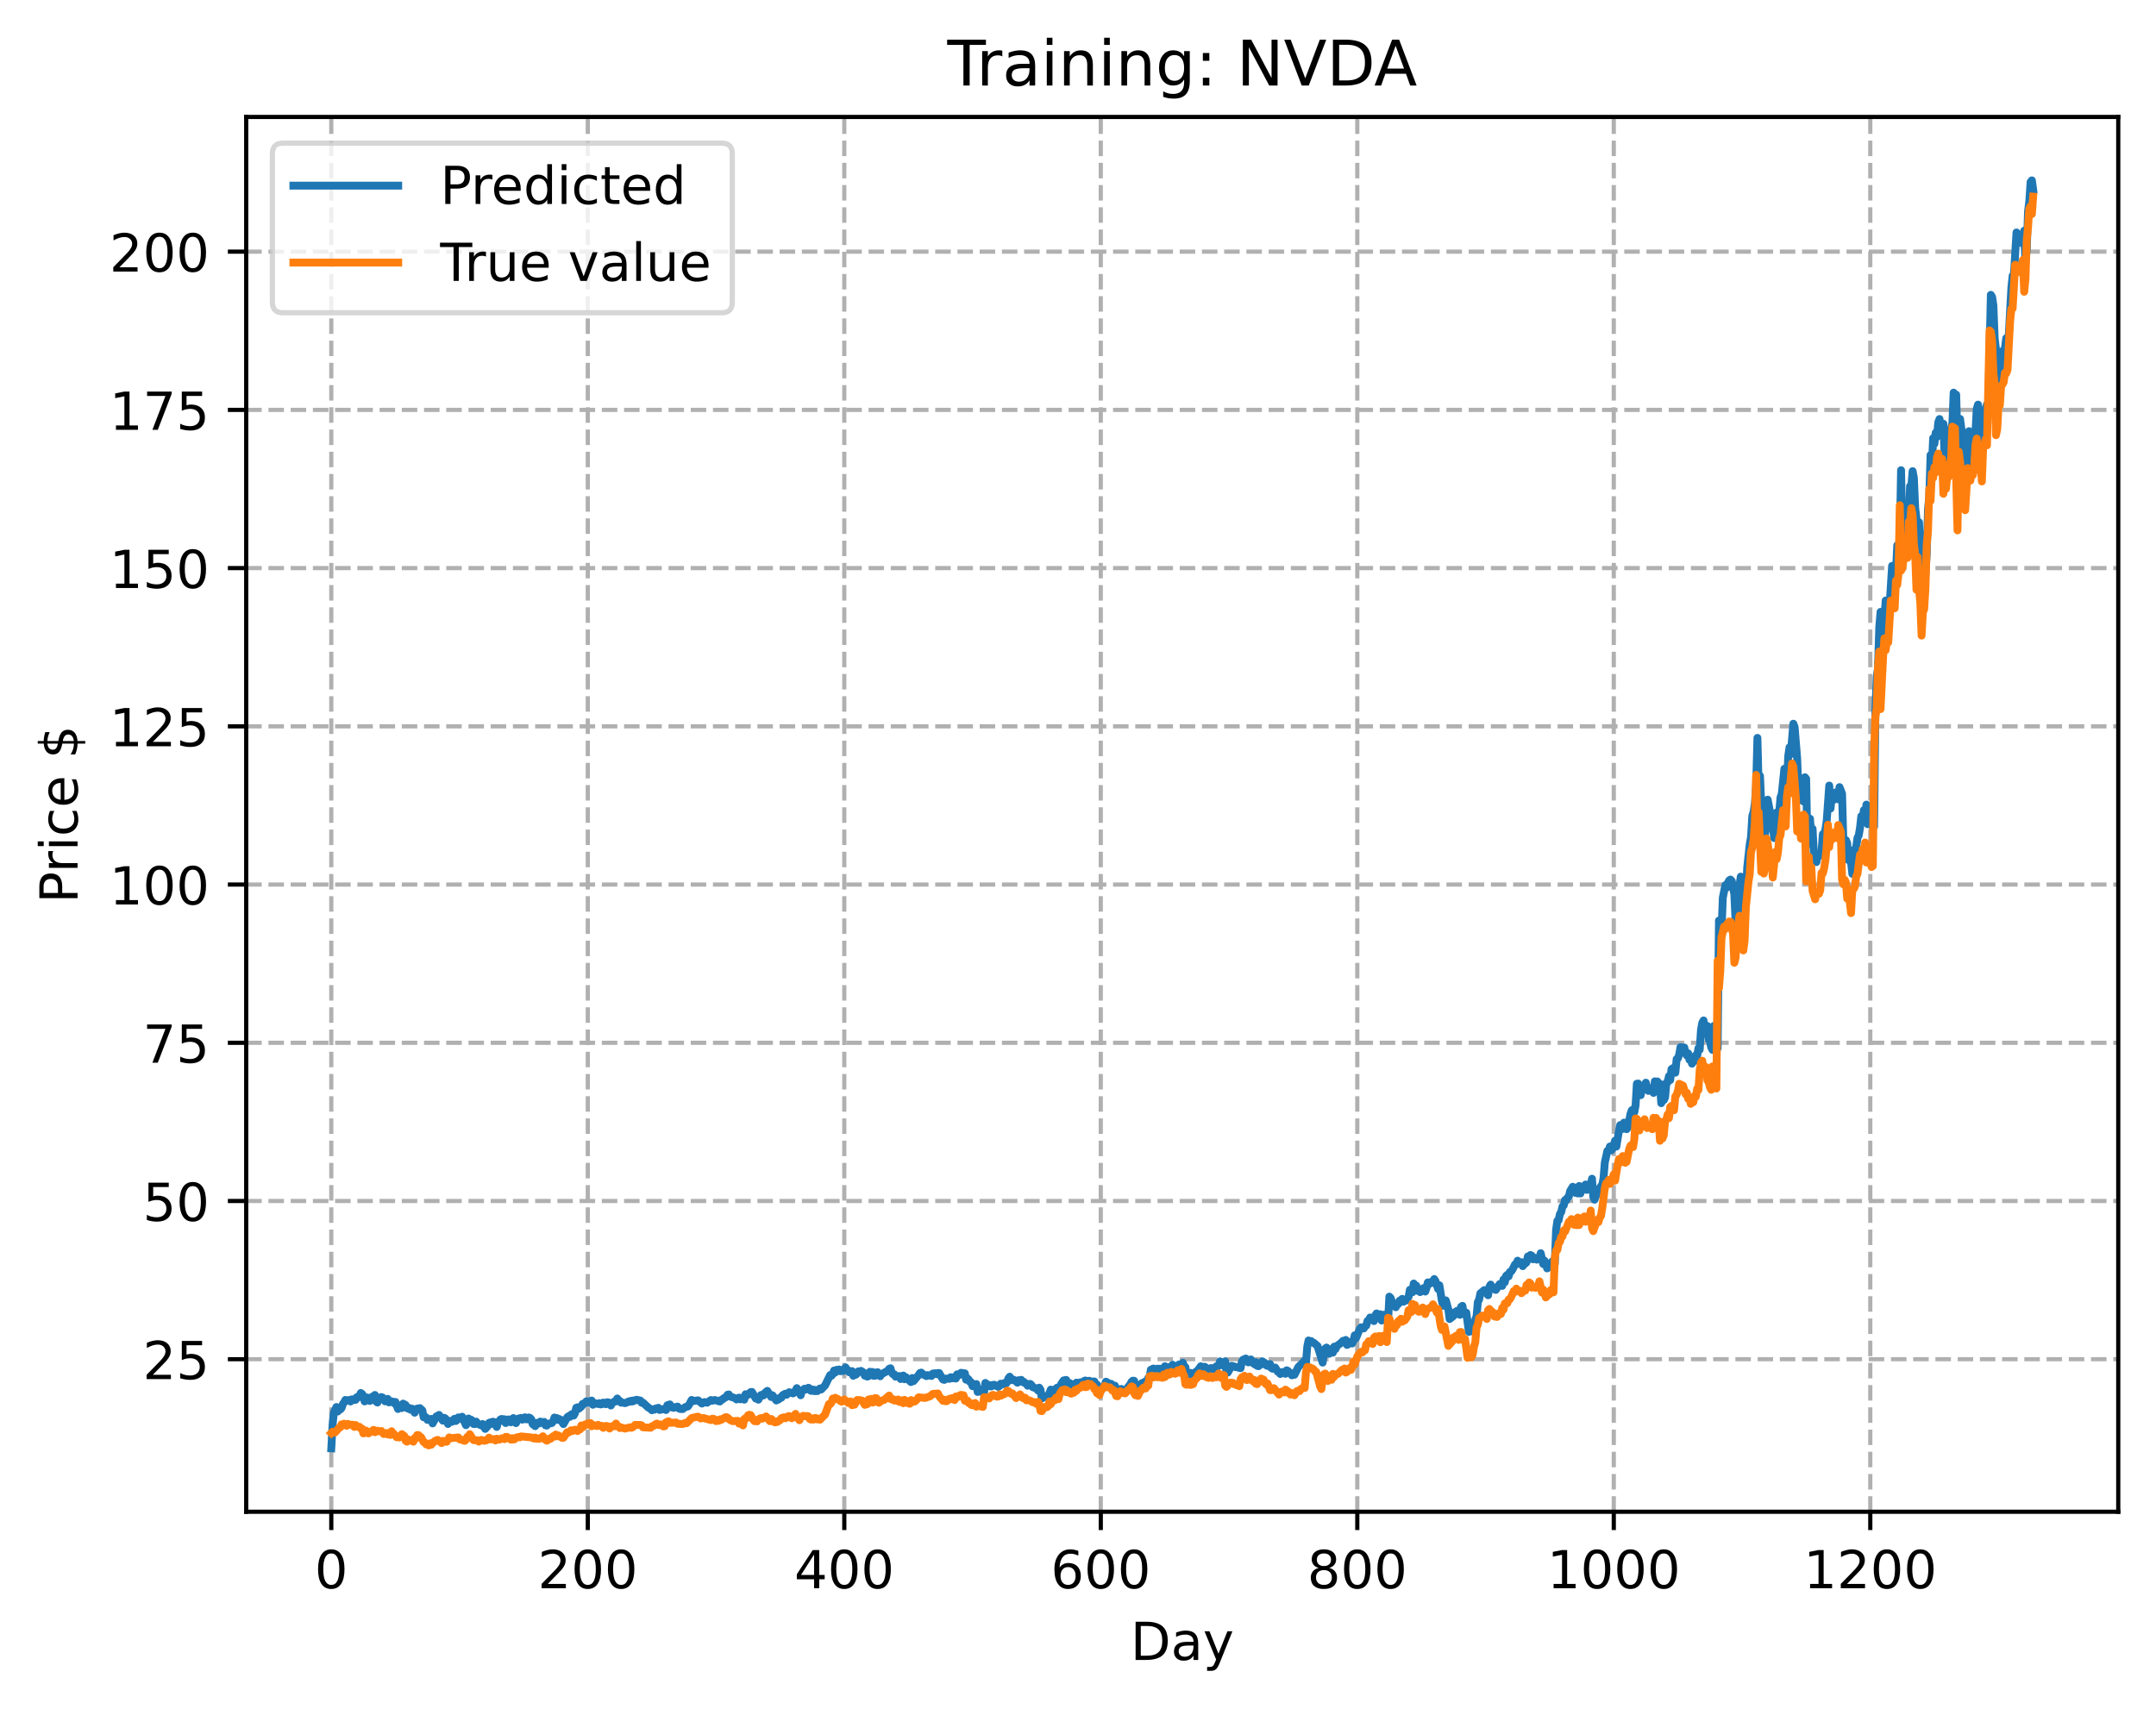 <?xml version="1.0" encoding="utf-8" standalone="no"?>
<!DOCTYPE svg PUBLIC "-//W3C//DTD SVG 1.1//EN"
  "http://www.w3.org/Graphics/SVG/1.1/DTD/svg11.dtd">
<!-- Created with matplotlib (https://matplotlib.org/) -->
<svg height="325.986pt" version="1.1" viewBox="0 0 411.286 325.986" width="411.286pt" xmlns="http://www.w3.org/2000/svg" xmlns:xlink="http://www.w3.org/1999/xlink">
 <defs>
  <style type="text/css">
*{stroke-linecap:butt;stroke-linejoin:round;}
  </style>
 </defs>
 <g id="figure_1">
  <g id="patch_1">
   <path d="M 0 325.986 
L 411.286 325.986 
L 411.286 0 
L 0 0 
z
" style="fill:#ffffff;"/>
  </g>
  <g id="axes_1">
   <g id="patch_2">
    <path d="M 46.966 288.43 
L 404.086 288.43 
L 404.086 22.318 
L 46.966 22.318 
z
" style="fill:#ffffff;"/>
   </g>
   <g id="matplotlib.axis_1">
    <g id="xtick_1">
     <g id="line2d_1">
      <path clip-path="url(#pe6ac7988e5)" d="M 63.198 288.43 
L 63.198 22.318 
" style="fill:none;stroke:#b0b0b0;stroke-dasharray:2.96,1.28;stroke-dashoffset:0;stroke-width:0.8;"/>
     </g>
     <g id="line2d_2">
      <defs>
       <path d="M 0 0 
L 0 3.5 
" id="m4a7600f53a" style="stroke:#000000;stroke-width:0.8;"/>
      </defs>
      <g>
       <use style="stroke:#000000;stroke-width:0.8;" x="63.198" xlink:href="#m4a7600f53a" y="288.43"/>
      </g>
     </g>
     <g id="text_1">
      <!-- 0 -->
      <defs>
       <path d="M 31.781 66.406 
Q 24.172 66.406 20.328 58.906 
Q 16.5 51.422 16.5 36.375 
Q 16.5 21.391 20.328 13.891 
Q 24.172 6.391 31.781 6.391 
Q 39.453 6.391 43.281 13.891 
Q 47.125 21.391 47.125 36.375 
Q 47.125 51.422 43.281 58.906 
Q 39.453 66.406 31.781 66.406 
z
M 31.781 74.219 
Q 44.047 74.219 50.516 64.516 
Q 56.984 54.828 56.984 36.375 
Q 56.984 17.969 50.516 8.266 
Q 44.047 -1.422 31.781 -1.422 
Q 19.531 -1.422 13.062 8.266 
Q 6.594 17.969 6.594 36.375 
Q 6.594 54.828 13.062 64.516 
Q 19.531 74.219 31.781 74.219 
z
" id="DejaVuSans-48"/>
      </defs>
      <g transform="translate(60.017 303.029)scale(0.1 -0.1)">
       <use xlink:href="#DejaVuSans-48"/>
      </g>
     </g>
    </g>
    <g id="xtick_2">
     <g id="line2d_3">
      <path clip-path="url(#pe6ac7988e5)" d="M 112.129 288.43 
L 112.129 22.318 
" style="fill:none;stroke:#b0b0b0;stroke-dasharray:2.96,1.28;stroke-dashoffset:0;stroke-width:0.8;"/>
     </g>
     <g id="line2d_4">
      <g>
       <use style="stroke:#000000;stroke-width:0.8;" x="112.129" xlink:href="#m4a7600f53a" y="288.43"/>
      </g>
     </g>
     <g id="text_2">
      <!-- 200 -->
      <defs>
       <path d="M 19.188 8.297 
L 53.609 8.297 
L 53.609 0 
L 7.328 0 
L 7.328 8.297 
Q 12.938 14.109 22.625 23.891 
Q 32.328 33.688 34.812 36.531 
Q 39.547 41.844 41.422 45.531 
Q 43.312 49.219 43.312 52.781 
Q 43.312 58.594 39.234 62.25 
Q 35.156 65.922 28.609 65.922 
Q 23.969 65.922 18.812 64.312 
Q 13.672 62.703 7.812 59.422 
L 7.812 69.391 
Q 13.766 71.781 18.938 73 
Q 24.125 74.219 28.422 74.219 
Q 39.75 74.219 46.484 68.547 
Q 53.219 62.891 53.219 53.422 
Q 53.219 48.922 51.531 44.891 
Q 49.859 40.875 45.406 35.406 
Q 44.188 33.984 37.641 27.219 
Q 31.109 20.453 19.188 8.297 
z
" id="DejaVuSans-50"/>
      </defs>
      <g transform="translate(102.585 303.029)scale(0.1 -0.1)">
       <use xlink:href="#DejaVuSans-50"/>
       <use x="63.623" xlink:href="#DejaVuSans-48"/>
       <use x="127.246" xlink:href="#DejaVuSans-48"/>
      </g>
     </g>
    </g>
    <g id="xtick_3">
     <g id="line2d_5">
      <path clip-path="url(#pe6ac7988e5)" d="M 161.06 288.43 
L 161.06 22.318 
" style="fill:none;stroke:#b0b0b0;stroke-dasharray:2.96,1.28;stroke-dashoffset:0;stroke-width:0.8;"/>
     </g>
     <g id="line2d_6">
      <g>
       <use style="stroke:#000000;stroke-width:0.8;" x="161.06" xlink:href="#m4a7600f53a" y="288.43"/>
      </g>
     </g>
     <g id="text_3">
      <!-- 400 -->
      <defs>
       <path d="M 37.797 64.312 
L 12.891 25.391 
L 37.797 25.391 
z
M 35.203 72.906 
L 47.609 72.906 
L 47.609 25.391 
L 58.016 25.391 
L 58.016 17.188 
L 47.609 17.188 
L 47.609 0 
L 37.797 0 
L 37.797 17.188 
L 4.891 17.188 
L 4.891 26.703 
z
" id="DejaVuSans-52"/>
      </defs>
      <g transform="translate(151.516 303.029)scale(0.1 -0.1)">
       <use xlink:href="#DejaVuSans-52"/>
       <use x="63.623" xlink:href="#DejaVuSans-48"/>
       <use x="127.246" xlink:href="#DejaVuSans-48"/>
      </g>
     </g>
    </g>
    <g id="xtick_4">
     <g id="line2d_7">
      <path clip-path="url(#pe6ac7988e5)" d="M 209.99 288.43 
L 209.99 22.318 
" style="fill:none;stroke:#b0b0b0;stroke-dasharray:2.96,1.28;stroke-dashoffset:0;stroke-width:0.8;"/>
     </g>
     <g id="line2d_8">
      <g>
       <use style="stroke:#000000;stroke-width:0.8;" x="209.99" xlink:href="#m4a7600f53a" y="288.43"/>
      </g>
     </g>
     <g id="text_4">
      <!-- 600 -->
      <defs>
       <path d="M 33.016 40.375 
Q 26.375 40.375 22.484 35.828 
Q 18.609 31.297 18.609 23.391 
Q 18.609 15.531 22.484 10.953 
Q 26.375 6.391 33.016 6.391 
Q 39.656 6.391 43.531 10.953 
Q 47.406 15.531 47.406 23.391 
Q 47.406 31.297 43.531 35.828 
Q 39.656 40.375 33.016 40.375 
z
M 52.594 71.297 
L 52.594 62.312 
Q 48.875 64.062 45.094 64.984 
Q 41.312 65.922 37.594 65.922 
Q 27.828 65.922 22.672 59.328 
Q 17.531 52.734 16.797 39.406 
Q 19.672 43.656 24.016 45.922 
Q 28.375 48.188 33.594 48.188 
Q 44.578 48.188 50.953 41.516 
Q 57.328 34.859 57.328 23.391 
Q 57.328 12.156 50.688 5.359 
Q 44.047 -1.422 33.016 -1.422 
Q 20.359 -1.422 13.672 8.266 
Q 6.984 17.969 6.984 36.375 
Q 6.984 53.656 15.188 63.938 
Q 23.391 74.219 37.203 74.219 
Q 40.922 74.219 44.703 73.484 
Q 48.484 72.75 52.594 71.297 
z
" id="DejaVuSans-54"/>
      </defs>
      <g transform="translate(200.446 303.029)scale(0.1 -0.1)">
       <use xlink:href="#DejaVuSans-54"/>
       <use x="63.623" xlink:href="#DejaVuSans-48"/>
       <use x="127.246" xlink:href="#DejaVuSans-48"/>
      </g>
     </g>
    </g>
    <g id="xtick_5">
     <g id="line2d_9">
      <path clip-path="url(#pe6ac7988e5)" d="M 258.921 288.43 
L 258.921 22.318 
" style="fill:none;stroke:#b0b0b0;stroke-dasharray:2.96,1.28;stroke-dashoffset:0;stroke-width:0.8;"/>
     </g>
     <g id="line2d_10">
      <g>
       <use style="stroke:#000000;stroke-width:0.8;" x="258.921" xlink:href="#m4a7600f53a" y="288.43"/>
      </g>
     </g>
     <g id="text_5">
      <!-- 800 -->
      <defs>
       <path d="M 31.781 34.625 
Q 24.75 34.625 20.719 30.859 
Q 16.703 27.094 16.703 20.516 
Q 16.703 13.922 20.719 10.156 
Q 24.75 6.391 31.781 6.391 
Q 38.812 6.391 42.859 10.172 
Q 46.922 13.969 46.922 20.516 
Q 46.922 27.094 42.891 30.859 
Q 38.875 34.625 31.781 34.625 
z
M 21.922 38.812 
Q 15.578 40.375 12.031 44.719 
Q 8.5 49.078 8.5 55.328 
Q 8.5 64.062 14.719 69.141 
Q 20.953 74.219 31.781 74.219 
Q 42.672 74.219 48.875 69.141 
Q 55.078 64.062 55.078 55.328 
Q 55.078 49.078 51.531 44.719 
Q 48 40.375 41.703 38.812 
Q 48.828 37.156 52.797 32.312 
Q 56.781 27.484 56.781 20.516 
Q 56.781 9.906 50.312 4.234 
Q 43.844 -1.422 31.781 -1.422 
Q 19.734 -1.422 13.25 4.234 
Q 6.781 9.906 6.781 20.516 
Q 6.781 27.484 10.781 32.312 
Q 14.797 37.156 21.922 38.812 
z
M 18.312 54.391 
Q 18.312 48.734 21.844 45.562 
Q 25.391 42.391 31.781 42.391 
Q 38.141 42.391 41.719 45.562 
Q 45.312 48.734 45.312 54.391 
Q 45.312 60.062 41.719 63.234 
Q 38.141 66.406 31.781 66.406 
Q 25.391 66.406 21.844 63.234 
Q 18.312 60.062 18.312 54.391 
z
" id="DejaVuSans-56"/>
      </defs>
      <g transform="translate(249.377 303.029)scale(0.1 -0.1)">
       <use xlink:href="#DejaVuSans-56"/>
       <use x="63.623" xlink:href="#DejaVuSans-48"/>
       <use x="127.246" xlink:href="#DejaVuSans-48"/>
      </g>
     </g>
    </g>
    <g id="xtick_6">
     <g id="line2d_11">
      <path clip-path="url(#pe6ac7988e5)" d="M 307.851 288.43 
L 307.851 22.318 
" style="fill:none;stroke:#b0b0b0;stroke-dasharray:2.96,1.28;stroke-dashoffset:0;stroke-width:0.8;"/>
     </g>
     <g id="line2d_12">
      <g>
       <use style="stroke:#000000;stroke-width:0.8;" x="307.851" xlink:href="#m4a7600f53a" y="288.43"/>
      </g>
     </g>
     <g id="text_6">
      <!-- 1000 -->
      <defs>
       <path d="M 12.406 8.297 
L 28.516 8.297 
L 28.516 63.922 
L 10.984 60.406 
L 10.984 69.391 
L 28.422 72.906 
L 38.281 72.906 
L 38.281 8.297 
L 54.391 8.297 
L 54.391 0 
L 12.406 0 
z
" id="DejaVuSans-49"/>
      </defs>
      <g transform="translate(295.126 303.029)scale(0.1 -0.1)">
       <use xlink:href="#DejaVuSans-49"/>
       <use x="63.623" xlink:href="#DejaVuSans-48"/>
       <use x="127.246" xlink:href="#DejaVuSans-48"/>
       <use x="190.869" xlink:href="#DejaVuSans-48"/>
      </g>
     </g>
    </g>
    <g id="xtick_7">
     <g id="line2d_13">
      <path clip-path="url(#pe6ac7988e5)" d="M 356.782 288.43 
L 356.782 22.318 
" style="fill:none;stroke:#b0b0b0;stroke-dasharray:2.96,1.28;stroke-dashoffset:0;stroke-width:0.8;"/>
     </g>
     <g id="line2d_14">
      <g>
       <use style="stroke:#000000;stroke-width:0.8;" x="356.782" xlink:href="#m4a7600f53a" y="288.43"/>
      </g>
     </g>
     <g id="text_7">
      <!-- 1200 -->
      <g transform="translate(344.057 303.029)scale(0.1 -0.1)">
       <use xlink:href="#DejaVuSans-49"/>
       <use x="63.623" xlink:href="#DejaVuSans-50"/>
       <use x="127.246" xlink:href="#DejaVuSans-48"/>
       <use x="190.869" xlink:href="#DejaVuSans-48"/>
      </g>
     </g>
    </g>
    <g id="text_8">
     <!-- Day -->
     <defs>
      <path d="M 19.672 64.797 
L 19.672 8.109 
L 31.594 8.109 
Q 46.688 8.109 53.688 14.938 
Q 60.688 21.781 60.688 36.531 
Q 60.688 51.172 53.688 57.984 
Q 46.688 64.797 31.594 64.797 
z
M 9.812 72.906 
L 30.078 72.906 
Q 51.266 72.906 61.172 64.094 
Q 71.094 55.281 71.094 36.531 
Q 71.094 17.672 61.125 8.828 
Q 51.172 0 30.078 0 
L 9.812 0 
z
" id="DejaVuSans-68"/>
      <path d="M 34.281 27.484 
Q 23.391 27.484 19.188 25 
Q 14.984 22.516 14.984 16.5 
Q 14.984 11.719 18.141 8.906 
Q 21.297 6.109 26.703 6.109 
Q 34.188 6.109 38.703 11.406 
Q 43.219 16.703 43.219 25.484 
L 43.219 27.484 
z
M 52.203 31.203 
L 52.203 0 
L 43.219 0 
L 43.219 8.297 
Q 40.141 3.328 35.547 0.953 
Q 30.953 -1.422 24.312 -1.422 
Q 15.922 -1.422 10.953 3.297 
Q 6 8.016 6 15.922 
Q 6 25.141 12.172 29.828 
Q 18.359 34.516 30.609 34.516 
L 43.219 34.516 
L 43.219 35.406 
Q 43.219 41.609 39.141 45 
Q 35.062 48.391 27.688 48.391 
Q 23 48.391 18.547 47.266 
Q 14.109 46.141 10.016 43.891 
L 10.016 52.203 
Q 14.938 54.109 19.578 55.047 
Q 24.219 56 28.609 56 
Q 40.484 56 46.344 49.844 
Q 52.203 43.703 52.203 31.203 
z
" id="DejaVuSans-97"/>
      <path d="M 32.172 -5.078 
Q 28.375 -14.844 24.75 -17.812 
Q 21.141 -20.797 15.094 -20.797 
L 7.906 -20.797 
L 7.906 -13.281 
L 13.188 -13.281 
Q 16.891 -13.281 18.938 -11.516 
Q 21 -9.766 23.484 -3.219 
L 25.094 0.875 
L 2.984 54.688 
L 12.5 54.688 
L 29.594 11.922 
L 46.688 54.688 
L 56.203 54.688 
z
" id="DejaVuSans-121"/>
     </defs>
     <g transform="translate(215.652 316.707)scale(0.1 -0.1)">
      <use xlink:href="#DejaVuSans-68"/>
      <use x="77.002" xlink:href="#DejaVuSans-97"/>
      <use x="138.281" xlink:href="#DejaVuSans-121"/>
     </g>
    </g>
   </g>
   <g id="matplotlib.axis_2">
    <g id="ytick_1">
     <g id="line2d_15">
      <path clip-path="url(#pe6ac7988e5)" d="M 46.966 259.33 
L 404.086 259.33 
" style="fill:none;stroke:#b0b0b0;stroke-dasharray:2.96,1.28;stroke-dashoffset:0;stroke-width:0.8;"/>
     </g>
     <g id="line2d_16">
      <defs>
       <path d="M 0 0 
L -3.5 0 
" id="m6033a97794" style="stroke:#000000;stroke-width:0.8;"/>
      </defs>
      <g>
       <use style="stroke:#000000;stroke-width:0.8;" x="46.966" xlink:href="#m6033a97794" y="259.33"/>
      </g>
     </g>
     <g id="text_9">
      <!-- 25 -->
      <defs>
       <path d="M 10.797 72.906 
L 49.516 72.906 
L 49.516 64.594 
L 19.828 64.594 
L 19.828 46.734 
Q 21.969 47.469 24.109 47.828 
Q 26.266 48.188 28.422 48.188 
Q 40.625 48.188 47.75 41.5 
Q 54.891 34.812 54.891 23.391 
Q 54.891 11.625 47.562 5.094 
Q 40.234 -1.422 26.906 -1.422 
Q 22.312 -1.422 17.547 -0.641 
Q 12.797 0.141 7.719 1.703 
L 7.719 11.625 
Q 12.109 9.234 16.797 8.062 
Q 21.484 6.891 26.703 6.891 
Q 35.156 6.891 40.078 11.328 
Q 45.016 15.766 45.016 23.391 
Q 45.016 31 40.078 35.438 
Q 35.156 39.891 26.703 39.891 
Q 22.75 39.891 18.812 39.016 
Q 14.891 38.141 10.797 36.281 
z
" id="DejaVuSans-53"/>
      </defs>
      <g transform="translate(27.241 263.129)scale(0.1 -0.1)">
       <use xlink:href="#DejaVuSans-50"/>
       <use x="63.623" xlink:href="#DejaVuSans-53"/>
      </g>
     </g>
    </g>
    <g id="ytick_2">
     <g id="line2d_17">
      <path clip-path="url(#pe6ac7988e5)" d="M 46.966 229.142 
L 404.086 229.142 
" style="fill:none;stroke:#b0b0b0;stroke-dasharray:2.96,1.28;stroke-dashoffset:0;stroke-width:0.8;"/>
     </g>
     <g id="line2d_18">
      <g>
       <use style="stroke:#000000;stroke-width:0.8;" x="46.966" xlink:href="#m6033a97794" y="229.142"/>
      </g>
     </g>
     <g id="text_10">
      <!-- 50 -->
      <g transform="translate(27.241 232.941)scale(0.1 -0.1)">
       <use xlink:href="#DejaVuSans-53"/>
       <use x="63.623" xlink:href="#DejaVuSans-48"/>
      </g>
     </g>
    </g>
    <g id="ytick_3">
     <g id="line2d_19">
      <path clip-path="url(#pe6ac7988e5)" d="M 46.966 198.954 
L 404.086 198.954 
" style="fill:none;stroke:#b0b0b0;stroke-dasharray:2.96,1.28;stroke-dashoffset:0;stroke-width:0.8;"/>
     </g>
     <g id="line2d_20">
      <g>
       <use style="stroke:#000000;stroke-width:0.8;" x="46.966" xlink:href="#m6033a97794" y="198.954"/>
      </g>
     </g>
     <g id="text_11">
      <!-- 75 -->
      <defs>
       <path d="M 8.203 72.906 
L 55.078 72.906 
L 55.078 68.703 
L 28.609 0 
L 18.312 0 
L 43.219 64.594 
L 8.203 64.594 
z
" id="DejaVuSans-55"/>
      </defs>
      <g transform="translate(27.241 202.753)scale(0.1 -0.1)">
       <use xlink:href="#DejaVuSans-55"/>
       <use x="63.623" xlink:href="#DejaVuSans-53"/>
      </g>
     </g>
    </g>
    <g id="ytick_4">
     <g id="line2d_21">
      <path clip-path="url(#pe6ac7988e5)" d="M 46.966 168.766 
L 404.086 168.766 
" style="fill:none;stroke:#b0b0b0;stroke-dasharray:2.96,1.28;stroke-dashoffset:0;stroke-width:0.8;"/>
     </g>
     <g id="line2d_22">
      <g>
       <use style="stroke:#000000;stroke-width:0.8;" x="46.966" xlink:href="#m6033a97794" y="168.766"/>
      </g>
     </g>
     <g id="text_12">
      <!-- 100 -->
      <g transform="translate(20.878 172.565)scale(0.1 -0.1)">
       <use xlink:href="#DejaVuSans-49"/>
       <use x="63.623" xlink:href="#DejaVuSans-48"/>
       <use x="127.246" xlink:href="#DejaVuSans-48"/>
      </g>
     </g>
    </g>
    <g id="ytick_5">
     <g id="line2d_23">
      <path clip-path="url(#pe6ac7988e5)" d="M 46.966 138.578 
L 404.086 138.578 
" style="fill:none;stroke:#b0b0b0;stroke-dasharray:2.96,1.28;stroke-dashoffset:0;stroke-width:0.8;"/>
     </g>
     <g id="line2d_24">
      <g>
       <use style="stroke:#000000;stroke-width:0.8;" x="46.966" xlink:href="#m6033a97794" y="138.578"/>
      </g>
     </g>
     <g id="text_13">
      <!-- 125 -->
      <g transform="translate(20.878 142.377)scale(0.1 -0.1)">
       <use xlink:href="#DejaVuSans-49"/>
       <use x="63.623" xlink:href="#DejaVuSans-50"/>
       <use x="127.246" xlink:href="#DejaVuSans-53"/>
      </g>
     </g>
    </g>
    <g id="ytick_6">
     <g id="line2d_25">
      <path clip-path="url(#pe6ac7988e5)" d="M 46.966 108.39 
L 404.086 108.39 
" style="fill:none;stroke:#b0b0b0;stroke-dasharray:2.96,1.28;stroke-dashoffset:0;stroke-width:0.8;"/>
     </g>
     <g id="line2d_26">
      <g>
       <use style="stroke:#000000;stroke-width:0.8;" x="46.966" xlink:href="#m6033a97794" y="108.39"/>
      </g>
     </g>
     <g id="text_14">
      <!-- 150 -->
      <g transform="translate(20.878 112.189)scale(0.1 -0.1)">
       <use xlink:href="#DejaVuSans-49"/>
       <use x="63.623" xlink:href="#DejaVuSans-53"/>
       <use x="127.246" xlink:href="#DejaVuSans-48"/>
      </g>
     </g>
    </g>
    <g id="ytick_7">
     <g id="line2d_27">
      <path clip-path="url(#pe6ac7988e5)" d="M 46.966 78.202 
L 404.086 78.202 
" style="fill:none;stroke:#b0b0b0;stroke-dasharray:2.96,1.28;stroke-dashoffset:0;stroke-width:0.8;"/>
     </g>
     <g id="line2d_28">
      <g>
       <use style="stroke:#000000;stroke-width:0.8;" x="46.966" xlink:href="#m6033a97794" y="78.202"/>
      </g>
     </g>
     <g id="text_15">
      <!-- 175 -->
      <g transform="translate(20.878 82.001)scale(0.1 -0.1)">
       <use xlink:href="#DejaVuSans-49"/>
       <use x="63.623" xlink:href="#DejaVuSans-55"/>
       <use x="127.246" xlink:href="#DejaVuSans-53"/>
      </g>
     </g>
    </g>
    <g id="ytick_8">
     <g id="line2d_29">
      <path clip-path="url(#pe6ac7988e5)" d="M 46.966 48.014 
L 404.086 48.014 
" style="fill:none;stroke:#b0b0b0;stroke-dasharray:2.96,1.28;stroke-dashoffset:0;stroke-width:0.8;"/>
     </g>
     <g id="line2d_30">
      <g>
       <use style="stroke:#000000;stroke-width:0.8;" x="46.966" xlink:href="#m6033a97794" y="48.014"/>
      </g>
     </g>
     <g id="text_16">
      <!-- 200 -->
      <g transform="translate(20.878 51.813)scale(0.1 -0.1)">
       <use xlink:href="#DejaVuSans-50"/>
       <use x="63.623" xlink:href="#DejaVuSans-48"/>
       <use x="127.246" xlink:href="#DejaVuSans-48"/>
      </g>
     </g>
    </g>
    <g id="text_17">
     <!-- Price $ -->
     <defs>
      <path d="M 19.672 64.797 
L 19.672 37.406 
L 32.078 37.406 
Q 38.969 37.406 42.719 40.969 
Q 46.484 44.531 46.484 51.125 
Q 46.484 57.672 42.719 61.234 
Q 38.969 64.797 32.078 64.797 
z
M 9.812 72.906 
L 32.078 72.906 
Q 44.344 72.906 50.609 67.359 
Q 56.891 61.812 56.891 51.125 
Q 56.891 40.328 50.609 34.812 
Q 44.344 29.297 32.078 29.297 
L 19.672 29.297 
L 19.672 0 
L 9.812 0 
z
" id="DejaVuSans-80"/>
      <path d="M 41.109 46.297 
Q 39.594 47.172 37.812 47.578 
Q 36.031 48 33.891 48 
Q 26.266 48 22.188 43.047 
Q 18.109 38.094 18.109 28.812 
L 18.109 0 
L 9.078 0 
L 9.078 54.688 
L 18.109 54.688 
L 18.109 46.188 
Q 20.953 51.172 25.484 53.578 
Q 30.031 56 36.531 56 
Q 37.453 56 38.578 55.875 
Q 39.703 55.766 41.062 55.516 
z
" id="DejaVuSans-114"/>
      <path d="M 9.422 54.688 
L 18.406 54.688 
L 18.406 0 
L 9.422 0 
z
M 9.422 75.984 
L 18.406 75.984 
L 18.406 64.594 
L 9.422 64.594 
z
" id="DejaVuSans-105"/>
      <path d="M 48.781 52.594 
L 48.781 44.188 
Q 44.969 46.297 41.141 47.344 
Q 37.312 48.391 33.406 48.391 
Q 24.656 48.391 19.812 42.844 
Q 14.984 37.312 14.984 27.297 
Q 14.984 17.281 19.812 11.734 
Q 24.656 6.203 33.406 6.203 
Q 37.312 6.203 41.141 7.25 
Q 44.969 8.297 48.781 10.406 
L 48.781 2.094 
Q 45.016 0.344 40.984 -0.531 
Q 36.969 -1.422 32.422 -1.422 
Q 20.062 -1.422 12.781 6.344 
Q 5.516 14.109 5.516 27.297 
Q 5.516 40.672 12.859 48.328 
Q 20.219 56 33.016 56 
Q 37.156 56 41.109 55.141 
Q 45.062 54.297 48.781 52.594 
z
" id="DejaVuSans-99"/>
      <path d="M 56.203 29.594 
L 56.203 25.203 
L 14.891 25.203 
Q 15.484 15.922 20.484 11.062 
Q 25.484 6.203 34.422 6.203 
Q 39.594 6.203 44.453 7.469 
Q 49.312 8.734 54.109 11.281 
L 54.109 2.781 
Q 49.266 0.734 44.188 -0.344 
Q 39.109 -1.422 33.891 -1.422 
Q 20.797 -1.422 13.156 6.188 
Q 5.516 13.812 5.516 26.812 
Q 5.516 40.234 12.766 48.109 
Q 20.016 56 32.328 56 
Q 43.359 56 49.781 48.891 
Q 56.203 41.797 56.203 29.594 
z
M 47.219 32.234 
Q 47.125 39.594 43.094 43.984 
Q 39.062 48.391 32.422 48.391 
Q 24.906 48.391 20.391 44.141 
Q 15.875 39.891 15.188 32.172 
z
" id="DejaVuSans-101"/>
      <path id="DejaVuSans-32"/>
      <path d="M 33.797 -14.703 
L 28.906 -14.703 
L 28.859 0 
Q 23.734 0.094 18.609 1.188 
Q 13.484 2.297 8.297 4.5 
L 8.297 13.281 
Q 13.281 10.156 18.375 8.562 
Q 23.484 6.984 28.906 6.938 
L 28.906 29.203 
Q 18.109 30.953 13.203 35.156 
Q 8.297 39.359 8.297 46.688 
Q 8.297 54.641 13.625 59.219 
Q 18.953 63.812 28.906 64.5 
L 28.906 75.984 
L 33.797 75.984 
L 33.797 64.656 
Q 38.328 64.453 42.578 63.688 
Q 46.828 62.938 50.875 61.625 
L 50.875 53.078 
Q 46.828 55.125 42.547 56.25 
Q 38.281 57.375 33.797 57.562 
L 33.797 36.719 
Q 44.875 35.016 50.094 30.609 
Q 55.328 26.219 55.328 18.609 
Q 55.328 10.359 49.781 5.594 
Q 44.234 0.828 33.797 0.094 
z
M 28.906 37.594 
L 28.906 57.625 
Q 23.25 56.984 20.266 54.391 
Q 17.281 51.812 17.281 47.516 
Q 17.281 43.312 20.031 40.969 
Q 22.797 38.625 28.906 37.594 
z
M 33.797 28.219 
L 33.797 7.078 
Q 39.984 7.906 43.141 10.594 
Q 46.297 13.281 46.297 17.672 
Q 46.297 21.969 43.281 24.5 
Q 40.281 27.047 33.797 28.219 
z
" id="DejaVuSans-36"/>
     </defs>
     <g transform="translate(14.798 172.342)rotate(-90)scale(0.1 -0.1)">
      <use xlink:href="#DejaVuSans-80"/>
      <use x="58.553" xlink:href="#DejaVuSans-114"/>
      <use x="99.666" xlink:href="#DejaVuSans-105"/>
      <use x="127.449" xlink:href="#DejaVuSans-99"/>
      <use x="182.43" xlink:href="#DejaVuSans-101"/>
      <use x="243.953" xlink:href="#DejaVuSans-32"/>
      <use x="275.74" xlink:href="#DejaVuSans-36"/>
     </g>
    </g>
   </g>
   <g id="line2d_31">
    <path clip-path="url(#pe6ac7988e5)" d="M 63.198 276.334 
L 63.443 271.855 
L 63.688 269.494 
L 64.177 268.454 
L 64.422 269.314 
L 64.666 268.662 
L 64.911 268.931 
L 65.156 268.655 
L 65.4 267.886 
L 65.645 267.583 
L 65.89 267.093 
L 66.134 267.199 
L 66.623 267.109 
L 66.868 267.396 
L 67.113 266.991 
L 67.357 266.972 
L 67.602 267.117 
L 67.847 267.072 
L 68.091 266.56 
L 68.336 266.616 
L 68.581 266.338 
L 68.825 265.775 
L 69.07 265.941 
L 69.315 266.314 
L 69.559 267.379 
L 70.049 266.638 
L 70.293 267.107 
L 70.538 267.297 
L 70.783 267.094 
L 71.027 266.468 
L 71.272 266.559 
L 71.517 266.148 
L 71.761 267.415 
L 72.006 267.594 
L 72.251 266.685 
L 72.495 266.835 
L 72.74 266.547 
L 72.984 266.642 
L 73.474 267.374 
L 73.963 266.901 
L 74.208 267.571 
L 74.452 267.299 
L 74.697 267.454 
L 74.942 267.416 
L 75.186 267.734 
L 75.431 267.486 
L 75.92 268.828 
L 76.165 268.522 
L 76.41 268.488 
L 76.654 268.649 
L 76.899 267.802 
L 77.388 268.078 
L 77.633 268.645 
L 77.878 268.777 
L 78.122 268.65 
L 78.367 268.986 
L 78.611 268.765 
L 78.856 268.895 
L 79.101 269.537 
L 79.345 268.935 
L 79.59 268.745 
L 79.835 268.783 
L 80.079 268.658 
L 80.569 269.102 
L 80.813 270.407 
L 81.058 270.294 
L 81.303 270.449 
L 81.547 270.906 
L 82.281 270.714 
L 82.526 271.581 
L 83.26 270.219 
L 83.505 270.177 
L 83.749 269.96 
L 84.483 271.061 
L 84.728 270.504 
L 84.972 270.642 
L 85.217 270.979 
L 85.462 271.687 
L 85.706 271.113 
L 85.951 271.112 
L 86.196 271.273 
L 86.685 270.699 
L 86.93 271.127 
L 87.174 270.939 
L 87.419 270.435 
L 87.664 270.46 
L 87.908 270.674 
L 88.153 270.301 
L 88.887 271.913 
L 89.132 271.579 
L 89.376 270.641 
L 89.621 271.096 
L 89.866 270.872 
L 90.11 271.063 
L 90.355 271.698 
L 90.599 271.709 
L 90.844 271.24 
L 91.089 271.629 
L 91.823 271.966 
L 92.067 271.695 
L 92.557 272.626 
L 93.046 272.084 
L 93.291 271.48 
L 93.535 271.375 
L 93.78 271.668 
L 94.025 271.253 
L 94.269 271.317 
L 94.759 272.249 
L 95.003 271.393 
L 95.493 270.805 
L 95.737 270.722 
L 95.982 271.104 
L 96.227 270.784 
L 96.471 271.507 
L 96.716 271.316 
L 96.96 270.822 
L 97.205 270.846 
L 97.45 271.368 
L 97.694 271.187 
L 97.939 270.558 
L 98.184 271.261 
L 98.428 271.522 
L 98.918 270.647 
L 99.407 270.534 
L 99.652 270.86 
L 99.896 270.705 
L 100.141 270.41 
L 100.386 270.798 
L 100.63 270.805 
L 100.875 270.444 
L 101.12 270.543 
L 101.364 270.81 
L 101.609 271.704 
L 102.098 272.1 
L 102.343 271.509 
L 102.587 271.445 
L 102.832 271.595 
L 103.077 271.229 
L 103.566 271.466 
L 103.811 271.291 
L 104.055 271.939 
L 104.3 272 
L 104.545 271.665 
L 105.279 271.499 
L 105.523 271.188 
L 105.768 270.456 
L 106.013 270.735 
L 106.257 270.561 
L 106.502 270.921 
L 106.747 270.766 
L 106.991 270.901 
L 107.481 271.704 
L 108.215 270.399 
L 108.459 270.209 
L 108.704 270.327 
L 108.948 269.9 
L 109.193 269.769 
L 109.438 270.077 
L 109.682 269.636 
L 109.927 268.595 
L 110.172 268.498 
L 110.416 268.778 
L 110.906 268.36 
L 111.15 267.845 
L 111.395 267.887 
L 111.884 267.354 
L 112.129 267.68 
L 112.374 267.387 
L 112.618 267.512 
L 112.863 267.218 
L 113.108 268.018 
L 113.352 267.687 
L 114.086 267.877 
L 114.331 267.714 
L 114.575 267.956 
L 114.82 267.909 
L 115.065 267.606 
L 115.554 267.916 
L 115.799 267.54 
L 116.043 267.562 
L 116.533 268.163 
L 116.777 267.636 
L 117.022 267.573 
L 117.267 267.339 
L 117.511 267.388 
L 117.756 266.824 
L 118.001 267.3 
L 118.245 267.284 
L 118.49 267.624 
L 118.735 267.606 
L 119.224 267.708 
L 119.469 267.645 
L 119.958 267.367 
L 120.203 267.44 
L 120.447 267.253 
L 120.692 267.389 
L 120.936 267.178 
L 121.181 267.199 
L 121.426 267.066 
L 122.16 267.22 
L 122.404 267.64 
L 122.649 267.607 
L 123.628 268.52 
L 124.117 268.813 
L 124.362 269.068 
L 124.606 268.914 
L 124.851 268.96 
L 125.096 268.717 
L 125.34 268.803 
L 125.585 268.594 
L 125.83 269.013 
L 126.563 268.832 
L 127.053 269.021 
L 127.297 268.116 
L 127.787 267.954 
L 128.031 268.491 
L 128.521 268.608 
L 128.765 268.456 
L 129.01 268.511 
L 129.255 268.363 
L 129.499 268.722 
L 129.744 268.829 
L 130.233 268.838 
L 130.723 268.462 
L 131.212 268.348 
L 131.457 268.003 
L 131.946 267.099 
L 132.191 267.313 
L 133.169 267.177 
L 133.903 267.791 
L 134.392 267.499 
L 134.882 267.632 
L 135.616 267.115 
L 135.86 267.264 
L 136.35 267.112 
L 137.084 267.342 
L 137.328 267.399 
L 137.573 267.096 
L 137.818 267.018 
L 138.062 266.775 
L 138.307 266.689 
L 138.551 266.483 
L 138.796 266.105 
L 139.041 266.058 
L 139.285 266.452 
L 140.264 266.771 
L 140.509 267.009 
L 140.753 266.913 
L 140.998 266.655 
L 141.243 266.98 
L 141.487 266.913 
L 141.732 266.63 
L 141.977 267.047 
L 142.221 266.01 
L 142.711 266.117 
L 143.2 265.598 
L 143.445 265.575 
L 144.178 266.837 
L 144.423 266.87 
L 144.668 267.054 
L 145.157 266.164 
L 145.402 266.101 
L 145.646 266.243 
L 145.891 265.781 
L 146.38 265.37 
L 147.114 266.537 
L 147.359 266.206 
L 148.093 267.203 
L 148.582 266.973 
L 148.827 266.632 
L 149.072 266.667 
L 149.316 266.184 
L 149.806 265.91 
L 150.05 266.119 
L 150.539 265.626 
L 151.029 265.77 
L 151.273 265.851 
L 151.518 265.728 
L 152.007 264.848 
L 152.252 265.455 
L 152.497 265.478 
L 152.741 266.206 
L 152.986 265.364 
L 153.475 264.954 
L 153.72 265.124 
L 154.209 264.776 
L 154.454 264.908 
L 154.699 265.359 
L 154.943 265.371 
L 155.188 265.132 
L 155.433 265.426 
L 155.677 265.225 
L 155.922 265.421 
L 156.411 264.921 
L 156.656 265.104 
L 157.39 264.332 
L 158.368 262.346 
L 158.613 262.492 
L 158.858 262.193 
L 159.102 261.497 
L 159.347 261.861 
L 159.592 261.357 
L 159.836 261.505 
L 160.081 261.289 
L 160.326 261.624 
L 160.57 261.493 
L 160.815 261.589 
L 161.304 260.898 
L 161.549 261.329 
L 161.794 261.444 
L 162.038 261.838 
L 162.283 261.628 
L 162.527 261.596 
L 162.772 262.49 
L 163.017 262.257 
L 163.261 262.286 
L 163.506 262.055 
L 163.751 261.644 
L 163.995 261.732 
L 164.24 261.555 
L 164.729 261.87 
L 164.974 262.467 
L 165.463 262.645 
L 165.708 262.553 
L 165.953 261.721 
L 166.197 262.006 
L 166.442 261.765 
L 166.687 262.504 
L 166.931 262.481 
L 167.176 261.865 
L 167.421 261.808 
L 167.91 262.584 
L 168.154 262.203 
L 169.378 261.511 
L 169.622 261.155 
L 169.867 261.056 
L 170.112 261.909 
L 170.356 262.207 
L 170.601 262.203 
L 170.846 262.664 
L 171.58 262.537 
L 171.824 263.114 
L 172.314 262.45 
L 172.558 263.153 
L 172.803 262.748 
L 173.537 263.466 
L 173.782 263.689 
L 174.026 262.919 
L 174.271 263.505 
L 175.249 262.34 
L 175.494 261.962 
L 175.739 261.884 
L 176.228 262.317 
L 176.473 262.379 
L 176.717 262.557 
L 176.962 262.362 
L 177.696 262.523 
L 177.941 262.067 
L 178.43 262.007 
L 178.675 262.189 
L 178.919 261.962 
L 179.164 261.967 
L 179.653 262.838 
L 179.898 263.21 
L 180.142 263.273 
L 180.387 263.024 
L 181.121 263.071 
L 181.366 262.762 
L 181.61 262.974 
L 181.855 262.772 
L 182.1 262.973 
L 182.344 263.018 
L 182.589 262.209 
L 183.078 262.317 
L 183.323 261.922 
L 184.057 262.023 
L 184.302 263.246 
L 184.546 262.973 
L 184.791 263.212 
L 185.036 263.663 
L 185.28 263.741 
L 185.525 264.469 
L 185.77 264.395 
L 186.014 264.582 
L 186.259 264.069 
L 186.503 265.58 
L 186.748 265.095 
L 186.993 265.137 
L 187.482 265.723 
L 187.727 265.633 
L 187.971 263.854 
L 188.216 264.177 
L 188.705 264.241 
L 188.95 264.533 
L 189.195 264.491 
L 189.439 264.224 
L 189.684 264.204 
L 190.418 264.597 
L 190.663 264.453 
L 190.907 263.993 
L 191.397 264.098 
L 191.641 263.855 
L 191.886 264.016 
L 192.13 263.723 
L 192.375 262.964 
L 192.62 262.667 
L 193.109 263.331 
L 193.354 263.252 
L 193.598 263.347 
L 194.088 263.808 
L 194.332 263.329 
L 194.577 263.434 
L 194.822 263.27 
L 195.066 263.687 
L 195.311 263.643 
L 195.556 263.914 
L 195.8 263.982 
L 196.045 264.388 
L 196.29 264.064 
L 196.534 264.047 
L 196.779 264.262 
L 197.024 264.675 
L 197.758 264.926 
L 198.002 265.295 
L 198.247 264.759 
L 198.491 265.157 
L 198.736 266.815 
L 199.715 266.315 
L 199.959 266.447 
L 200.449 265.13 
L 200.693 265.769 
L 201.183 265.09 
L 201.427 265.382 
L 201.672 264.753 
L 201.917 265.153 
L 202.161 265.066 
L 202.406 264.108 
L 202.895 263.374 
L 203.385 263.278 
L 203.629 263.771 
L 204.118 263.907 
L 204.608 264.434 
L 204.852 264.311 
L 205.097 264.461 
L 205.342 263.802 
L 205.586 264.088 
L 205.831 264.142 
L 206.076 263.739 
L 206.565 263.98 
L 206.81 263.487 
L 207.054 263.392 
L 207.299 264.032 
L 207.544 264.08 
L 207.788 263.438 
L 208.033 263.6 
L 208.767 263.578 
L 209.012 264.26 
L 209.256 264.161 
L 209.501 265.41 
L 209.746 265.359 
L 209.99 265.434 
L 210.235 264.728 
L 210.724 264.279 
L 210.969 263.618 
L 211.213 263.735 
L 211.458 264.046 
L 211.703 264.14 
L 211.947 264.018 
L 212.192 264.24 
L 212.437 264.714 
L 212.681 264.378 
L 213.415 265.95 
L 213.66 265.174 
L 213.905 265.002 
L 214.149 265.185 
L 214.394 265.515 
L 214.639 265.282 
L 214.883 265.554 
L 215.128 264.743 
L 215.617 264.127 
L 215.862 263.625 
L 216.106 263.428 
L 216.351 263.449 
L 216.596 264.665 
L 216.84 265.1 
L 217.085 264.694 
L 217.33 265.169 
L 217.574 264.715 
L 217.819 263.904 
L 218.064 264.188 
L 218.308 263.658 
L 218.798 263.747 
L 219.042 262.909 
L 219.287 262.981 
L 219.532 261.342 
L 220.021 261.111 
L 220.266 261.461 
L 220.51 261.47 
L 220.755 261.14 
L 221 261.302 
L 221.244 261.135 
L 221.734 261.222 
L 221.978 261.46 
L 222.223 260.667 
L 222.467 261.222 
L 222.712 261.149 
L 222.957 260.836 
L 223.201 261.071 
L 223.446 260.909 
L 223.691 260.391 
L 223.935 260.939 
L 224.18 260.883 
L 224.425 261.187 
L 224.914 260.33 
L 225.159 260.914 
L 225.648 260.001 
L 225.893 260.637 
L 226.137 260.857 
L 226.382 262.533 
L 227.116 261.943 
L 227.361 262.732 
L 227.605 262.734 
L 227.85 262.871 
L 228.094 261.738 
L 228.339 261.672 
L 229.073 260.667 
L 229.318 260.84 
L 229.562 261.217 
L 229.807 260.765 
L 230.541 261.283 
L 230.786 261.343 
L 231.03 261.013 
L 231.52 261.24 
L 232.009 260.696 
L 232.254 260.747 
L 232.498 260.533 
L 232.743 259.739 
L 232.988 259.879 
L 233.232 260.499 
L 233.477 260.242 
L 233.722 259.735 
L 233.966 261.641 
L 234.211 261.886 
L 234.945 260.59 
L 235.434 260.702 
L 235.679 260.839 
L 235.923 260.828 
L 236.413 260.99 
L 236.657 261.048 
L 236.902 259.763 
L 237.147 259.408 
L 237.391 259.493 
L 237.636 259.195 
L 238.125 259.932 
L 238.37 259.545 
L 238.615 259.371 
L 238.859 259.985 
L 239.104 259.949 
L 239.349 260.315 
L 239.593 259.893 
L 239.838 260.604 
L 240.082 260.661 
L 240.327 260.338 
L 240.572 260.343 
L 240.816 259.736 
L 241.306 260.054 
L 241.55 260.479 
L 241.795 260.613 
L 242.04 260.285 
L 242.284 260.258 
L 242.529 261.008 
L 242.774 261.146 
L 243.263 260.917 
L 243.752 261.721 
L 243.997 261.749 
L 244.242 262.15 
L 244.731 261.769 
L 245.22 262.112 
L 245.465 261.444 
L 245.709 261.569 
L 245.954 261.926 
L 246.199 261.956 
L 246.443 262.405 
L 246.688 262.195 
L 246.933 262.306 
L 247.667 260.825 
L 248.645 259.875 
L 248.89 259.562 
L 249.135 259.963 
L 249.379 256.904 
L 249.624 255.752 
L 249.869 255.916 
L 250.113 255.864 
L 250.358 256.157 
L 250.603 256.181 
L 251.337 256.809 
L 252.315 259.979 
L 252.56 258.167 
L 252.804 257.306 
L 253.049 257.105 
L 253.294 257.304 
L 253.538 258.302 
L 253.783 257.651 
L 254.028 257.569 
L 254.272 258.075 
L 254.517 256.933 
L 254.762 257.41 
L 255.006 256.816 
L 255.74 256.288 
L 256.23 255.809 
L 256.474 255.924 
L 256.719 255.654 
L 256.964 256.605 
L 257.208 256.474 
L 257.697 256.004 
L 257.942 256.326 
L 258.187 255.825 
L 258.431 254.765 
L 258.676 255.314 
L 259.41 253.523 
L 259.655 253.244 
L 259.899 253.295 
L 260.144 253.462 
L 260.389 253.075 
L 260.633 252.917 
L 260.878 252.005 
L 261.123 251.919 
L 261.367 251.373 
L 262.101 252.054 
L 262.346 250.974 
L 262.591 250.601 
L 263.08 250.827 
L 263.325 250.757 
L 263.569 251.952 
L 263.814 251.056 
L 264.058 250.833 
L 264.303 250.966 
L 264.548 251.738 
L 264.792 251.94 
L 265.037 247.389 
L 265.282 247.645 
L 265.526 248.343 
L 265.771 248.627 
L 266.016 248.72 
L 266.26 249.413 
L 266.505 248.758 
L 266.75 248.8 
L 266.994 248.167 
L 267.239 248.096 
L 267.484 247.814 
L 267.728 248.366 
L 267.973 248.085 
L 268.218 248.145 
L 268.707 247.43 
L 268.952 246.085 
L 269.441 246.558 
L 269.685 244.889 
L 269.93 245.686 
L 270.175 245.285 
L 270.419 246.285 
L 270.664 246.075 
L 270.909 246.527 
L 271.153 246.31 
L 271.398 245.863 
L 271.643 245.737 
L 271.887 246.425 
L 272.132 245.722 
L 272.377 244.676 
L 272.621 245.009 
L 273.111 244.53 
L 273.355 244.757 
L 273.6 244.035 
L 273.845 244.433 
L 274.334 245.941 
L 274.579 245.217 
L 275.068 248.259 
L 275.313 249.133 
L 275.557 248.98 
L 275.802 248.102 
L 276.291 249.845 
L 276.536 251.664 
L 277.025 251.27 
L 277.27 251.089 
L 277.514 250.391 
L 278.004 250.078 
L 278.248 250.382 
L 278.493 250.865 
L 278.738 249.316 
L 278.982 249.147 
L 279.227 250.753 
L 279.472 250.445 
L 279.716 250.45 
L 280.206 254.117 
L 280.45 253.879 
L 280.94 254.034 
L 281.184 253.303 
L 281.429 251.793 
L 281.673 251.125 
L 281.918 248.41 
L 282.163 247.955 
L 282.407 246.749 
L 282.897 246.37 
L 283.141 246.147 
L 283.875 247.127 
L 284.12 245.487 
L 284.365 245.093 
L 284.854 245.897 
L 285.343 246.112 
L 286.077 244.991 
L 286.322 244.992 
L 286.567 245.345 
L 286.811 244.115 
L 287.056 244.656 
L 287.301 243.438 
L 287.545 243.216 
L 287.79 243.525 
L 288.034 242.682 
L 288.279 242.589 
L 288.524 242.221 
L 289.013 241.235 
L 289.258 241.236 
L 289.502 240.534 
L 289.747 240.898 
L 289.992 241.035 
L 290.236 240.827 
L 290.481 241.573 
L 290.726 241.106 
L 290.97 241.085 
L 291.215 240.846 
L 291.46 239.723 
L 291.704 239.717 
L 291.949 239.446 
L 292.194 239.571 
L 292.438 240.264 
L 292.683 239.977 
L 292.928 240.029 
L 293.172 240.338 
L 293.417 240.093 
L 293.661 240.101 
L 293.906 239.101 
L 294.395 241.171 
L 294.64 240.532 
L 294.885 240.973 
L 295.129 242.003 
L 295.374 241.838 
L 295.619 241.46 
L 295.863 241.573 
L 296.108 240.682 
L 296.353 240.774 
L 296.597 241.146 
L 296.842 234.674 
L 297.087 232.923 
L 297.331 232.805 
L 297.576 231.61 
L 297.821 231.247 
L 298.065 230.183 
L 298.31 229.976 
L 298.555 228.949 
L 298.799 229.026 
L 299.044 228.483 
L 299.289 228.248 
L 299.533 227.221 
L 300.022 226.426 
L 300.267 227.286 
L 300.512 227.585 
L 300.756 227.435 
L 301.001 227.696 
L 301.246 226.279 
L 301.49 227.709 
L 301.735 227.011 
L 301.98 226.926 
L 302.224 226.274 
L 302.469 226.003 
L 302.714 227.023 
L 302.958 226.008 
L 303.203 226.428 
L 303.448 226.365 
L 303.692 224.891 
L 303.937 228.373 
L 304.182 228.896 
L 304.916 226.86 
L 305.16 227.274 
L 305.405 226.3 
L 305.649 226.081 
L 305.894 224.77 
L 306.139 221.801 
L 306.628 219.573 
L 306.873 219.572 
L 307.117 218.742 
L 307.362 219.495 
L 307.607 219.184 
L 308.096 217.627 
L 308.341 218.757 
L 308.83 215.799 
L 309.075 214.652 
L 309.319 215.374 
L 309.564 215.387 
L 309.809 214.184 
L 310.053 214.664 
L 310.298 215.441 
L 310.543 215.108 
L 311.032 212.55 
L 311.277 211.84 
L 311.521 211.674 
L 311.766 212.21 
L 312.01 210.884 
L 312.255 206.77 
L 312.5 206.731 
L 312.744 207.069 
L 312.989 208.953 
L 313.234 207.715 
L 313.723 207.204 
L 313.968 206.571 
L 314.212 207.752 
L 314.457 208.137 
L 314.702 207.611 
L 314.946 207.67 
L 315.436 208.516 
L 315.68 206.314 
L 315.925 207.056 
L 316.17 206.333 
L 316.414 207.336 
L 316.659 206.777 
L 316.904 210.48 
L 317.148 208.807 
L 317.393 209.888 
L 317.637 209.367 
L 317.882 206.61 
L 318.127 206.49 
L 318.371 205.332 
L 318.616 206.068 
L 318.861 203.988 
L 319.105 203.806 
L 319.35 203.984 
L 319.595 204.663 
L 319.839 202.073 
L 320.084 201.908 
L 320.329 201.221 
L 320.573 199.796 
L 321.063 199.865 
L 321.307 199.859 
L 321.552 200.904 
L 321.797 201.394 
L 322.041 200.973 
L 322.286 202.2 
L 322.531 201.765 
L 322.775 202.945 
L 323.02 202.22 
L 323.265 202.454 
L 323.509 201.312 
L 323.754 201.473 
L 323.998 199.999 
L 324.243 200.267 
L 324.488 196.489 
L 324.732 195.14 
L 324.977 194.696 
L 325.222 196.465 
L 325.466 196.476 
L 325.711 195.754 
L 325.956 198.311 
L 326.2 198.728 
L 326.445 199.857 
L 326.69 200.316 
L 326.934 195.739 
L 327.179 195.99 
L 327.424 197.367 
L 327.668 199.998 
L 327.913 175.637 
L 328.158 181.018 
L 328.402 177.802 
L 328.647 171.289 
L 329.136 168.877 
L 329.381 169.361 
L 329.625 168.415 
L 329.87 167.973 
L 330.115 167.817 
L 330.359 168.089 
L 330.849 170.617 
L 331.093 176.024 
L 331.338 174.901 
L 331.583 170.741 
L 332.072 167.256 
L 332.561 171.102 
L 332.806 173.88 
L 333.051 171.989 
L 333.295 165.576 
L 333.785 161.101 
L 334.029 159.698 
L 334.274 155.663 
L 334.519 154.937 
L 334.763 153.322 
L 335.008 149.975 
L 335.252 140.786 
L 335.497 150.689 
L 335.742 148.028 
L 336.231 158.918 
L 336.476 156.077 
L 336.72 159.12 
L 336.965 157.52 
L 337.21 152.573 
L 337.699 155.161 
L 337.944 157.166 
L 338.188 157.154 
L 338.433 159.893 
L 338.922 155.015 
L 339.167 156.299 
L 339.412 154.927 
L 339.656 152.123 
L 339.901 151.42 
L 340.39 146.674 
L 340.88 150.019 
L 341.124 144.282 
L 341.369 142.586 
L 341.613 143.895 
L 342.103 138.081 
L 342.347 138.699 
L 342.837 144.742 
L 343.081 151.243 
L 343.571 150.642 
L 343.815 152.771 
L 344.06 152.92 
L 344.305 148.293 
L 344.549 148.579 
L 344.794 161.091 
L 345.039 159.781 
L 345.283 156.202 
L 345.528 159.673 
L 345.773 158.12 
L 346.017 162.824 
L 346.507 164.48 
L 346.751 163.076 
L 347.24 163.242 
L 347.485 162.404 
L 347.73 159.151 
L 347.974 159.202 
L 348.219 158.283 
L 348.464 156.655 
L 348.953 149.879 
L 349.198 154.271 
L 349.442 151.644 
L 349.687 152.684 
L 349.932 152.112 
L 350.176 151.187 
L 350.666 152.506 
L 350.91 150.178 
L 351.4 151.429 
L 351.644 160.541 
L 351.889 161.283 
L 352.134 160.293 
L 352.378 160.864 
L 352.623 164.103 
L 352.868 163.663 
L 353.112 164.526 
L 353.357 166.735 
L 353.601 162.182 
L 353.846 162.1 
L 354.091 161.65 
L 354.335 159.876 
L 354.58 159.384 
L 354.825 157.919 
L 355.069 155.72 
L 355.314 156.484 
L 355.559 154.564 
L 355.803 156.315 
L 356.048 153.509 
L 356.293 157.258 
L 356.537 156.166 
L 356.782 156.544 
L 357.027 156.521 
L 357.271 157.881 
L 357.516 157.676 
L 357.761 135.476 
L 358.005 129.127 
L 358.25 127.566 
L 358.495 119.662 
L 358.739 116.745 
L 358.984 127.85 
L 359.228 121.367 
L 359.718 114.572 
L 359.962 116.993 
L 360.207 115.22 
L 360.452 115.78 
L 360.941 107.965 
L 361.186 108.573 
L 361.43 108.478 
L 361.675 109.359 
L 361.92 104.049 
L 362.164 104.913 
L 362.409 102.704 
L 362.654 89.712 
L 362.898 102.15 
L 363.143 101.887 
L 363.388 99.979 
L 363.877 98.792 
L 364.122 99.617 
L 364.366 92.756 
L 364.611 92.807 
L 364.856 89.893 
L 365.1 91.197 
L 365.345 96.859 
L 365.589 98.927 
L 365.834 105.597 
L 366.079 99.639 
L 366.323 105.717 
L 366.568 108.191 
L 366.813 114.474 
L 367.057 110.301 
L 367.302 109.671 
L 367.547 105.685 
L 367.791 97.223 
L 368.036 94.656 
L 368.281 86.805 
L 368.525 89.15 
L 368.77 83.597 
L 369.015 84.672 
L 369.259 82.559 
L 369.504 83.34 
L 369.749 80.574 
L 369.993 79.947 
L 370.238 82.177 
L 370.483 83.218 
L 370.727 80.846 
L 370.972 87.561 
L 371.216 84.183 
L 371.461 86.657 
L 371.706 84.559 
L 371.95 84.52 
L 372.195 81.684 
L 372.44 80.841 
L 372.684 74.911 
L 372.929 77.344 
L 373.174 75.302 
L 373.663 95.025 
L 373.908 79.924 
L 374.397 83.607 
L 374.642 87.838 
L 374.886 87.79 
L 375.131 90.443 
L 375.62 82.267 
L 375.865 82.96 
L 376.11 84.352 
L 376.354 82.9 
L 376.599 83.559 
L 376.844 82.453 
L 377.088 78.021 
L 377.333 77.198 
L 377.577 82.72 
L 377.822 82.676 
L 378.067 81.661 
L 378.311 85.193 
L 378.556 78.73 
L 379.045 77.151 
L 379.29 78.124 
L 379.779 56.255 
L 380.024 56.646 
L 380.269 58.293 
L 380.513 64.553 
L 380.758 66.637 
L 381.003 76.22 
L 381.247 75.013 
L 381.492 70.509 
L 381.737 70.817 
L 381.981 67.008 
L 382.226 66.815 
L 382.471 66.399 
L 382.715 64.524 
L 382.96 64.636 
L 383.204 63.875 
L 383.694 54.933 
L 383.938 52.595 
L 384.183 52.469 
L 384.672 44.353 
L 385.162 45.342 
L 385.406 45.119 
L 385.896 46.529 
L 386.14 44.02 
L 386.385 50.023 
L 386.63 47.606 
L 386.874 40.338 
L 387.119 38.373 
L 387.364 34.719 
L 387.608 34.414 
L 387.853 36.19 
L 387.853 36.19 
" style="fill:none;stroke:#1f77b4;stroke-linecap:square;stroke-width:1.5;"/>
   </g>
   <g id="line2d_32">
    <path clip-path="url(#pe6ac7988e5)" d="M 63.198 273.422 
L 63.443 273.168 
L 63.688 273.35 
L 63.932 273.289 
L 64.666 272.432 
L 64.911 272.335 
L 65.156 271.756 
L 65.4 271.864 
L 65.645 271.635 
L 66.134 272.033 
L 66.379 271.671 
L 66.623 271.828 
L 67.357 271.84 
L 67.602 272.251 
L 67.847 271.888 
L 68.091 272.19 
L 68.581 272.227 
L 68.825 272.553 
L 69.07 272.577 
L 69.315 273.482 
L 69.559 273.434 
L 69.804 272.939 
L 70.049 273.337 
L 70.293 273.482 
L 71.272 272.806 
L 71.517 273.265 
L 72.006 272.963 
L 72.251 273.084 
L 72.74 273.024 
L 73.229 273.603 
L 73.718 273.41 
L 73.963 273.676 
L 74.208 273.615 
L 74.452 273.772 
L 74.697 273.072 
L 74.942 273.458 
L 75.186 273.615 
L 75.676 274.219 
L 75.92 274.134 
L 76.165 274.267 
L 76.41 274.074 
L 76.654 273.627 
L 77.144 273.99 
L 77.388 274.895 
L 77.633 275.064 
L 77.878 274.63 
L 78.122 274.823 
L 78.367 274.811 
L 78.856 275.064 
L 79.101 274.364 
L 79.345 274.436 
L 79.59 273.796 
L 79.835 273.808 
L 80.079 274.291 
L 80.324 274.207 
L 80.813 275.137 
L 81.058 275.233 
L 81.303 275.583 
L 81.547 275.523 
L 81.792 275.777 
L 82.037 275.39 
L 82.281 275.644 
L 82.526 275.245 
L 82.771 275.149 
L 83.015 274.895 
L 83.505 274.714 
L 83.749 274.98 
L 83.994 275.064 
L 84.239 275.33 
L 84.483 274.907 
L 84.728 275.076 
L 85.217 275.076 
L 85.706 274.243 
L 85.951 274.4 
L 87.419 274.255 
L 87.664 274.605 
L 88.153 274.738 
L 88.642 274.907 
L 88.887 274.714 
L 89.132 274.159 
L 89.376 274.147 
L 89.621 273.639 
L 90.11 274.436 
L 90.355 274.774 
L 91.089 274.786 
L 91.333 275.052 
L 91.823 274.726 
L 92.312 274.895 
L 92.801 274.799 
L 93.291 274.291 
L 93.535 274.617 
L 94.269 274.581 
L 94.514 274.835 
L 94.759 274.497 
L 95.248 274.678 
L 95.737 274.412 
L 96.227 274.581 
L 96.471 274.147 
L 96.716 274.147 
L 97.45 274.678 
L 97.694 274.4 
L 97.939 274.666 
L 98.184 274.581 
L 98.428 274.303 
L 98.918 274.171 
L 99.162 274.243 
L 99.407 274.062 
L 101.364 274.255 
L 101.854 274.46 
L 102.098 274.279 
L 102.343 274.521 
L 102.587 274.448 
L 102.832 274.533 
L 103.321 274.243 
L 103.566 274.026 
L 103.811 274.533 
L 104.3 274.871 
L 104.545 274.738 
L 104.789 274.473 
L 105.034 274.509 
L 105.523 274.026 
L 105.768 274.098 
L 106.013 273.712 
L 106.257 274.038 
L 106.502 273.869 
L 107.236 274.34 
L 107.481 274.316 
L 108.215 273.253 
L 108.459 273.325 
L 108.948 272.891 
L 109.193 273.036 
L 109.682 272.77 
L 109.927 272.818 
L 110.172 273.036 
L 110.416 272.734 
L 110.661 272.722 
L 110.906 271.961 
L 111.15 272.323 
L 111.64 271.768 
L 111.884 271.852 
L 112.129 271.562 
L 112.374 271.599 
L 112.618 271.502 
L 112.863 272.13 
L 113.108 271.852 
L 113.842 272.082 
L 114.086 271.852 
L 114.331 272.045 
L 114.82 272.045 
L 115.065 272.42 
L 115.309 272.311 
L 115.554 272.07 
L 115.799 272.082 
L 116.288 272.553 
L 116.533 272.166 
L 116.777 272.19 
L 117.022 272.021 
L 117.267 272.13 
L 117.511 271.599 
L 117.756 272.082 
L 118.001 272.118 
L 118.245 272.468 
L 118.49 272.347 
L 119.224 272.565 
L 120.203 272.323 
L 120.447 272.42 
L 120.692 272.323 
L 121.181 271.852 
L 122.16 271.876 
L 122.404 271.949 
L 122.649 272.323 
L 124.117 272.408 
L 124.362 272.118 
L 124.606 272.082 
L 125.096 271.695 
L 125.34 271.611 
L 125.585 271.876 
L 125.83 271.888 
L 126.074 271.768 
L 126.563 272.166 
L 126.808 272.106 
L 127.053 271.369 
L 127.542 271.176 
L 127.787 271.466 
L 129.01 271.418 
L 129.255 271.647 
L 130.233 271.695 
L 130.723 271.478 
L 130.967 271.55 
L 131.946 270.56 
L 132.435 270.427 
L 133.169 270.282 
L 133.658 270.633 
L 134.148 270.536 
L 135.616 270.947 
L 135.86 270.693 
L 136.105 270.693 
L 136.35 270.85 
L 136.594 271.14 
L 136.839 270.947 
L 137.084 271.091 
L 137.328 270.814 
L 137.573 270.91 
L 137.818 270.681 
L 138.062 270.645 
L 138.307 270.427 
L 138.551 270.379 
L 138.796 270.476 
L 139.285 270.947 
L 139.775 271.152 
L 140.753 271.091 
L 140.998 271.623 
L 141.243 271.647 
L 141.487 271.526 
L 141.732 271.961 
L 141.977 270.729 
L 142.221 270.572 
L 142.466 270.548 
L 142.711 270.017 
L 142.955 269.932 
L 143.2 269.993 
L 143.689 270.874 
L 143.934 271.152 
L 144.178 271.007 
L 144.423 271.188 
L 144.668 270.79 
L 145.157 270.56 
L 145.402 270.681 
L 145.646 270.5 
L 145.891 270.512 
L 146.136 270.246 
L 146.87 271.152 
L 147.114 270.729 
L 147.359 270.91 
L 147.604 271.273 
L 147.848 271.381 
L 148.338 271.273 
L 148.582 271.019 
L 148.827 270.947 
L 149.072 270.572 
L 149.561 270.415 
L 149.806 270.596 
L 150.05 270.488 
L 150.295 270.234 
L 150.539 270.174 
L 151.029 270.596 
L 151.763 269.763 
L 152.007 270.5 
L 152.252 270.524 
L 152.497 270.971 
L 152.741 270.391 
L 153.231 270.125 
L 153.475 270.21 
L 153.965 270.162 
L 154.209 270.234 
L 154.454 270.729 
L 154.699 270.85 
L 154.943 270.669 
L 155.188 270.85 
L 155.433 270.536 
L 155.677 270.56 
L 155.922 270.814 
L 156.166 270.705 
L 156.411 270.874 
L 157.39 269.896 
L 158.124 267.892 
L 158.368 267.904 
L 158.613 267.614 
L 158.858 266.841 
L 159.102 267.01 
L 159.347 266.684 
L 159.592 266.889 
L 159.836 266.926 
L 160.326 267.324 
L 160.57 267.433 
L 161.06 267.01 
L 161.304 267.324 
L 161.549 267.348 
L 161.794 267.674 
L 162.038 267.457 
L 162.283 267.396 
L 162.527 268.097 
L 163.017 268 
L 163.506 267.119 
L 163.995 267.131 
L 164.485 267.239 
L 164.974 268.036 
L 165.463 267.892 
L 165.708 266.998 
L 165.953 267.143 
L 166.197 266.901 
L 166.442 267.602 
L 166.687 267.529 
L 166.931 266.744 
L 167.176 266.769 
L 167.665 267.638 
L 168.154 267.239 
L 168.644 267.107 
L 169.622 266.261 
L 169.867 266.901 
L 170.112 266.998 
L 170.356 266.95 
L 170.601 267.215 
L 170.846 267.095 
L 171.09 267.264 
L 171.335 267.022 
L 171.58 267.481 
L 171.824 267.457 
L 172.069 267.179 
L 172.314 267.723 
L 172.558 267.083 
L 173.048 267.662 
L 173.537 267.831 
L 173.782 267.131 
L 174.026 267.493 
L 174.515 267.396 
L 174.76 267.191 
L 175.249 266.6 
L 176.473 266.72 
L 177.451 266.394 
L 177.941 265.947 
L 178.919 265.863 
L 179.164 266.406 
L 179.898 267.276 
L 180.142 267.046 
L 180.387 267.348 
L 180.632 267.324 
L 181.121 266.877 
L 181.366 266.962 
L 181.61 266.756 
L 182.1 267.119 
L 182.344 266.443 
L 182.589 266.575 
L 182.834 266.515 
L 183.078 266.225 
L 183.323 266.129 
L 183.812 266.213 
L 184.057 267.252 
L 184.302 267.119 
L 184.546 267.215 
L 184.791 267.686 
L 185.036 267.65 
L 185.28 268.036 
L 185.525 268.121 
L 185.77 268.049 
L 186.014 267.686 
L 186.259 268.387 
L 186.503 268.157 
L 187.482 268.435 
L 187.727 266.575 
L 188.216 266.696 
L 188.461 266.563 
L 188.705 266.817 
L 189.195 266.213 
L 189.439 266.129 
L 190.173 266.479 
L 190.418 266.443 
L 190.663 266.032 
L 190.907 266.298 
L 191.397 266.032 
L 191.641 265.972 
L 191.886 265.754 
L 192.13 265.332 
L 192.375 265.404 
L 192.864 265.923 
L 193.109 265.839 
L 193.598 266.43 
L 193.843 266.744 
L 194.088 266.406 
L 194.332 266.394 
L 194.577 266.044 
L 195.066 266.708 
L 195.311 266.805 
L 195.556 266.672 
L 195.8 267.167 
L 196.29 267.155 
L 196.534 267.239 
L 197.024 267.553 
L 197.268 267.505 
L 197.758 267.867 
L 198.002 267.469 
L 198.247 267.892 
L 198.491 269.184 
L 198.736 269.244 
L 199.225 268.459 
L 199.715 268.483 
L 199.959 268.302 
L 200.204 267.396 
L 200.449 267.916 
L 200.693 267.433 
L 200.938 267.203 
L 201.183 267.191 
L 201.427 266.66 
L 201.917 266.95 
L 202.161 265.923 
L 202.651 265.211 
L 203.14 265.102 
L 203.385 265.621 
L 203.629 265.344 
L 204.118 265.803 
L 204.363 265.911 
L 204.608 265.621 
L 204.852 265.73 
L 205.097 265.163 
L 205.342 265.356 
L 205.586 264.957 
L 206.32 264.68 
L 206.565 264.269 
L 206.81 264.197 
L 207.054 264.667 
L 207.299 264.631 
L 207.544 263.991 
L 207.788 264.221 
L 208.033 264.076 
L 208.278 264.402 
L 208.522 264.486 
L 208.767 265.042 
L 209.012 265.054 
L 209.256 265.815 
L 209.501 265.887 
L 209.746 266.165 
L 209.99 265.199 
L 210.235 265.102 
L 210.479 264.861 
L 210.724 264.426 
L 211.213 264.68 
L 211.703 264.692 
L 211.947 264.921 
L 212.192 265.307 
L 212.437 265.211 
L 212.681 265.621 
L 212.926 266.346 
L 213.171 266.406 
L 213.415 265.537 
L 213.66 265.44 
L 213.905 265.742 
L 214.149 265.778 
L 214.394 265.682 
L 214.639 265.851 
L 214.883 265.416 
L 215.128 265.344 
L 215.862 264.511 
L 216.106 264.631 
L 216.351 265.815 
L 216.596 266.201 
L 216.84 265.633 
L 217.085 266.334 
L 217.574 265.235 
L 217.819 265.175 
L 218.064 264.788 
L 218.553 264.909 
L 218.798 264.221 
L 219.042 264.39 
L 219.287 262.591 
L 219.776 262.494 
L 220.021 262.808 
L 220.266 262.735 
L 220.51 262.542 
L 220.755 262.76 
L 221 262.578 
L 221.244 262.784 
L 221.489 262.711 
L 221.734 262.88 
L 221.978 262.24 
L 222.223 262.735 
L 222.467 262.434 
L 222.712 261.914 
L 222.957 262.289 
L 223.201 262.216 
L 223.446 261.745 
L 224.18 262.108 
L 224.669 261.443 
L 224.914 261.902 
L 225.403 261.178 
L 225.648 262.095 
L 225.893 262.47 
L 226.137 264.112 
L 226.382 264.209 
L 226.627 263.701 
L 226.871 263.593 
L 227.116 264.245 
L 227.605 264.088 
L 227.85 263.363 
L 228.339 262.929 
L 228.584 262.325 
L 228.828 262.035 
L 229.318 262.518 
L 229.562 262.192 
L 229.807 262.361 
L 230.052 262.711 
L 230.541 262.892 
L 230.786 262.578 
L 231.275 262.917 
L 231.764 262.591 
L 232.009 262.784 
L 232.254 262.711 
L 232.498 262.047 
L 232.743 262.216 
L 232.988 262.917 
L 233.232 262.832 
L 233.477 262.361 
L 233.722 264.378 
L 233.966 264.607 
L 234.7 263.81 
L 235.189 263.834 
L 235.434 264.112 
L 235.679 264.112 
L 235.923 264.293 
L 236.168 264.329 
L 236.413 264.486 
L 236.657 263.146 
L 236.902 262.784 
L 237.147 262.796 
L 237.391 262.494 
L 237.881 263.315 
L 238.125 262.844 
L 238.37 262.639 
L 238.615 263.255 
L 238.859 263.122 
L 239.104 263.593 
L 239.349 263.315 
L 239.593 264.027 
L 239.838 264.076 
L 240.572 263.025 
L 241.061 263.231 
L 241.306 263.895 
L 241.55 264.148 
L 241.795 263.955 
L 242.284 265.223 
L 242.529 265.235 
L 242.774 264.885 
L 243.018 264.861 
L 243.997 266.08 
L 244.242 265.67 
L 244.486 265.513 
L 244.731 265.501 
L 244.976 265.67 
L 245.22 265.138 
L 245.465 265.283 
L 245.709 265.73 
L 245.954 265.621 
L 246.199 266.08 
L 246.443 265.79 
L 246.933 266.201 
L 247.422 265.404 
L 247.667 265.344 
L 247.911 265.428 
L 248.156 265.018 
L 248.401 264.921 
L 248.645 264.667 
L 248.89 264.824 
L 249.135 261.769 
L 249.379 260.803 
L 249.624 260.948 
L 249.869 260.876 
L 250.113 261.117 
L 250.358 261.093 
L 250.603 261.274 
L 250.847 261.649 
L 251.092 261.757 
L 251.826 264.511 
L 252.07 265.03 
L 252.315 263.182 
L 252.56 262.192 
L 252.804 262.071 
L 253.049 262.373 
L 253.294 263.484 
L 253.538 262.699 
L 253.783 262.627 
L 254.028 263.255 
L 254.272 262.132 
L 254.517 262.675 
L 254.762 262.252 
L 255.251 262.12 
L 255.985 261.371 
L 256.23 261.395 
L 256.474 261.105 
L 256.719 261.878 
L 256.964 261.745 
L 257.208 261.214 
L 257.453 261.009 
L 257.697 261.383 
L 257.942 260.888 
L 258.187 259.753 
L 258.431 260.332 
L 258.921 258.823 
L 259.41 258.099 
L 259.655 257.917 
L 259.899 258.038 
L 260.144 257.7 
L 260.389 257.64 
L 260.633 256.48 
L 260.878 256.396 
L 261.123 255.877 
L 261.612 255.985 
L 261.857 256.42 
L 262.101 255.225 
L 262.346 254.995 
L 262.591 255.152 
L 262.835 255.176 
L 263.08 254.899 
L 263.325 256.094 
L 263.569 255.261 
L 263.814 254.862 
L 264.058 255.104 
L 264.548 256.058 
L 264.792 251.421 
L 265.037 251.59 
L 265.282 252.315 
L 265.526 252.677 
L 265.771 252.81 
L 266.016 253.534 
L 266.26 252.81 
L 266.505 252.81 
L 266.75 252.049 
L 266.994 251.94 
L 267.239 251.614 
L 267.484 252.182 
L 267.728 251.88 
L 267.973 251.928 
L 268.462 251.216 
L 268.707 249.972 
L 268.952 250.274 
L 269.196 250.358 
L 269.441 248.764 
L 269.685 249.537 
L 269.93 248.994 
L 270.175 250.02 
L 270.419 249.694 
L 270.664 250.286 
L 270.909 250.189 
L 271.398 249.465 
L 271.887 250.709 
L 272.132 249.791 
L 272.621 249.61 
L 272.866 249.465 
L 273.111 249.501 
L 273.355 248.849 
L 273.845 249.718 
L 274.089 250.431 
L 274.334 249.803 
L 274.823 252.955 
L 275.068 253.739 
L 275.313 253.679 
L 275.557 253.075 
L 276.291 256.782 
L 277.025 255.949 
L 277.27 255.164 
L 277.514 255.201 
L 277.759 254.862 
L 278.248 255.647 
L 278.493 254.15 
L 278.738 254.138 
L 278.982 255.635 
L 279.227 255.466 
L 279.472 255.454 
L 279.961 259.065 
L 280.206 258.739 
L 280.695 258.968 
L 280.94 258.449 
L 281.184 256.927 
L 281.429 256.118 
L 281.673 253.244 
L 281.918 252.761 
L 282.163 251.457 
L 282.407 251.361 
L 282.652 251.095 
L 282.897 251.01 
L 283.141 251.264 
L 283.386 251.288 
L 283.631 251.65 
L 283.875 249.972 
L 284.12 249.743 
L 284.365 250.093 
L 284.609 250.213 
L 284.854 250.467 
L 285.099 251.179 
L 285.588 251.264 
L 285.833 250.612 
L 286.077 250.515 
L 286.322 250.709 
L 286.567 249.549 
L 286.811 249.887 
L 287.056 248.692 
L 287.301 248.571 
L 287.545 248.644 
L 287.79 247.943 
L 288.034 247.883 
L 288.279 247.46 
L 288.768 246.337 
L 289.013 246.494 
L 289.258 245.866 
L 289.502 246.289 
L 289.747 246.349 
L 289.992 246.289 
L 290.236 246.736 
L 290.726 246.192 
L 290.97 246.241 
L 291.215 245.154 
L 291.46 245.033 
L 291.704 244.683 
L 291.949 244.876 
L 292.194 245.673 
L 292.438 245.504 
L 292.683 245.552 
L 292.928 245.721 
L 293.172 245.504 
L 293.417 245.468 
L 293.661 244.466 
L 294.151 246.615 
L 294.395 246.048 
L 294.64 246.567 
L 294.885 247.545 
L 295.129 247.291 
L 295.374 246.857 
L 295.619 246.917 
L 295.863 246.096 
L 296.108 245.975 
L 296.353 246.567 
L 296.597 240.034 
L 296.842 238.573 
L 297.087 238.464 
L 297.331 237.16 
L 297.576 236.931 
L 297.821 235.989 
L 298.065 235.904 
L 298.31 234.745 
L 298.555 234.975 
L 299.289 233.103 
L 299.533 232.994 
L 299.778 232.596 
L 300.022 233.393 
L 300.267 233.683 
L 300.512 233.574 
L 300.756 233.755 
L 301.001 232.306 
L 301.246 233.731 
L 301.49 233.018 
L 301.735 232.91 
L 301.98 232.33 
L 302.224 232.101 
L 302.469 233.103 
L 302.714 232.089 
L 302.958 232.439 
L 303.203 232.487 
L 303.448 230.966 
L 303.692 234.298 
L 303.937 234.89 
L 304.671 232.753 
L 304.916 233.175 
L 305.16 232.342 
L 305.405 231.98 
L 305.649 230.483 
L 306.139 226.703 
L 306.383 225.761 
L 306.628 225.785 
L 306.873 225.133 
L 307.117 225.882 
L 307.362 225.556 
L 307.851 224.047 
L 308.096 225.254 
L 308.585 222.284 
L 308.83 221.136 
L 309.075 221.825 
L 309.319 221.68 
L 309.564 220.569 
L 309.809 221.016 
L 310.053 221.849 
L 310.298 221.668 
L 310.787 219.241 
L 311.032 218.589 
L 311.277 218.407 
L 311.521 218.866 
L 311.766 217.429 
L 312.01 213.396 
L 312.255 213.469 
L 312.5 213.927 
L 312.744 215.678 
L 312.989 214.531 
L 313.478 214.024 
L 313.723 213.553 
L 313.968 214.724 
L 314.212 215.22 
L 314.457 214.616 
L 314.702 214.664 
L 315.191 215.449 
L 315.436 213.263 
L 315.68 214.012 
L 315.925 213.3 
L 316.17 214.423 
L 316.414 213.879 
L 316.659 217.647 
L 316.904 216.161 
L 317.148 217.224 
L 317.393 216.584 
L 317.637 213.819 
L 317.882 213.638 
L 318.127 212.635 
L 318.371 213.336 
L 318.616 211.198 
L 318.861 211.005 
L 319.105 211.09 
L 319.35 211.826 
L 319.595 209.17 
L 319.839 208.88 
L 320.084 208.131 
L 320.329 206.779 
L 321.063 207.129 
L 321.552 208.796 
L 321.797 208.494 
L 322.041 209.665 
L 322.286 209.303 
L 322.531 210.607 
L 322.775 209.834 
L 323.02 210.293 
L 323.265 209.085 
L 323.509 209.254 
L 323.754 207.733 
L 323.998 207.962 
L 324.243 204.135 
L 324.488 202.734 
L 324.732 202.384 
L 324.977 204.171 
L 325.222 204.316 
L 325.466 203.591 
L 325.711 206.139 
L 325.956 206.489 
L 326.2 207.455 
L 326.445 207.926 
L 326.69 203.458 
L 326.934 203.591 
L 327.179 205.04 
L 327.424 207.685 
L 327.668 183.293 
L 327.913 188.521 
L 328.158 185.442 
L 328.402 178.873 
L 328.892 176.784 
L 329.136 177.243 
L 329.381 176.434 
L 329.87 175.818 
L 330.115 175.879 
L 330.604 178.185 
L 330.849 183.691 
L 331.093 182.713 
L 331.338 178.571 
L 331.827 174.719 
L 332.561 181.337 
L 332.806 179.429 
L 333.051 173.053 
L 333.54 168.271 
L 333.785 166.798 
L 334.029 162.523 
L 334.274 161.726 
L 334.519 160.181 
L 334.763 156.957 
L 335.008 147.852 
L 335.252 157.597 
L 335.497 154.964 
L 335.986 166.339 
L 336.231 163.465 
L 336.476 166.665 
L 336.72 165.023 
L 336.965 159.975 
L 337.21 160.954 
L 337.699 164.612 
L 337.944 164.624 
L 338.188 167.426 
L 338.678 162.535 
L 338.922 163.924 
L 339.167 162.62 
L 339.412 159.915 
L 339.656 159.36 
L 340.146 154.554 
L 340.39 156.667 
L 340.635 157.681 
L 340.88 151.921 
L 341.124 150.183 
L 341.369 151.402 
L 341.858 145.666 
L 342.103 146.294 
L 342.592 152.32 
L 342.837 158.647 
L 343.326 157.899 
L 343.571 160.012 
L 343.815 160.036 
L 344.06 155.399 
L 344.305 155.773 
L 344.549 168.175 
L 344.794 167.003 
L 345.039 163.441 
L 345.283 166.979 
L 345.528 165.397 
L 345.773 169.974 
L 346.262 171.58 
L 346.507 170.288 
L 346.751 170.505 
L 346.996 170.529 
L 347.24 169.829 
L 347.485 166.532 
L 347.73 166.617 
L 347.974 165.687 
L 348.219 164.166 
L 348.464 161.437 
L 348.708 157.355 
L 348.953 161.63 
L 349.198 159.022 
L 349.442 160.205 
L 349.687 159.746 
L 349.932 158.804 
L 350.421 159.903 
L 350.666 157.416 
L 351.155 158.647 
L 351.4 167.824 
L 351.644 168.73 
L 351.889 167.849 
L 352.134 168.368 
L 352.378 171.459 
L 352.623 171.036 
L 352.868 172.014 
L 353.112 174.212 
L 353.357 169.696 
L 353.601 169.624 
L 353.846 169.153 
L 354.091 167.245 
L 354.335 166.738 
L 354.825 163.043 
L 355.069 163.912 
L 355.314 161.956 
L 355.559 163.574 
L 355.803 160.748 
L 356.048 164.564 
L 356.293 163.634 
L 356.537 164.117 
L 356.782 164.105 
L 357.027 165.421 
L 357.271 165.216 
L 357.516 143.058 
L 357.761 136.767 
L 358.005 135.089 
L 358.25 127.336 
L 358.495 124.317 
L 358.739 135.294 
L 359.228 125.296 
L 359.473 121.794 
L 359.718 124.052 
L 359.962 122.192 
L 360.207 122.567 
L 360.696 114.585 
L 360.941 115.213 
L 361.186 115.201 
L 361.43 116.07 
L 361.675 110.793 
L 361.92 111.602 
L 362.164 109.453 
L 362.409 96.387 
L 362.654 108.873 
L 362.898 108.426 
L 363.143 106.7 
L 363.388 106.313 
L 363.632 105.528 
L 363.877 106.434 
L 364.122 99.551 
L 364.366 99.829 
L 364.611 96.955 
L 364.856 98.283 
L 365.1 103.765 
L 365.345 105.794 
L 365.589 112.52 
L 365.834 106.277 
L 366.079 112.399 
L 366.323 114.959 
L 366.568 121.274 
L 366.813 116.783 
L 367.057 116.263 
L 367.302 112.303 
L 367.547 103.922 
L 367.791 101.29 
L 368.036 93.284 
L 368.281 95.554 
L 368.525 90.338 
L 368.77 91.183 
L 369.015 89.118 
L 369.259 90.157 
L 369.504 87.259 
L 369.749 86.534 
L 369.993 88.889 
L 370.238 89.855 
L 370.483 87.548 
L 370.727 94.214 
L 370.972 91.014 
L 371.216 93.284 
L 371.461 90.893 
L 371.706 91.014 
L 371.95 88.49 
L 372.195 87.609 
L 372.44 81.402 
L 372.684 83.878 
L 372.929 81.692 
L 373.418 101.193 
L 373.663 86.172 
L 374.152 90.096 
L 374.397 94.54 
L 374.642 94.504 
L 374.886 97.341 
L 375.376 89.311 
L 375.62 90.048 
L 375.865 91.714 
L 376.11 90.314 
L 376.354 90.64 
L 376.599 89.456 
L 376.844 84.916 
L 377.088 83.684 
L 377.333 89.179 
L 377.577 89.299 
L 377.822 88.37 
L 378.067 91.859 
L 378.311 85.447 
L 378.801 83.793 
L 379.045 84.964 
L 379.535 63.048 
L 379.779 63.289 
L 380.024 65.113 
L 380.269 71.247 
L 380.513 73.372 
L 380.758 83.032 
L 381.003 81.873 
L 381.247 77.321 
L 381.492 77.381 
L 381.737 73.65 
L 381.981 73.372 
L 382.226 72.925 
L 382.471 71.114 
L 382.715 71.235 
L 382.96 70.595 
L 383.449 61.381 
L 383.694 58.954 
L 383.938 58.846 
L 384.428 50.514 
L 384.917 50.936 
L 385.162 50.671 
L 385.406 51.758 
L 385.651 52.096 
L 385.896 49.608 
L 386.14 55.67 
L 386.385 53.219 
L 386.63 45.768 
L 386.874 43.377 
L 387.119 39.791 
L 387.364 39.32 
L 387.608 40.842 
L 387.853 37.521 
L 387.853 37.521 
" style="fill:none;stroke:#ff7f0e;stroke-linecap:square;stroke-width:1.5;"/>
   </g>
   <g id="patch_3">
    <path d="M 46.966 288.43 
L 46.966 22.318 
" style="fill:none;stroke:#000000;stroke-linecap:square;stroke-linejoin:miter;stroke-width:0.8;"/>
   </g>
   <g id="patch_4">
    <path d="M 404.086 288.43 
L 404.086 22.318 
" style="fill:none;stroke:#000000;stroke-linecap:square;stroke-linejoin:miter;stroke-width:0.8;"/>
   </g>
   <g id="patch_5">
    <path d="M 46.966 288.43 
L 404.086 288.43 
" style="fill:none;stroke:#000000;stroke-linecap:square;stroke-linejoin:miter;stroke-width:0.8;"/>
   </g>
   <g id="patch_6">
    <path d="M 46.966 22.318 
L 404.086 22.318 
" style="fill:none;stroke:#000000;stroke-linecap:square;stroke-linejoin:miter;stroke-width:0.8;"/>
   </g>
   <g id="text_18">
    <!-- Training: NVDA -->
    <defs>
     <path d="M -0.297 72.906 
L 61.375 72.906 
L 61.375 64.594 
L 35.5 64.594 
L 35.5 0 
L 25.594 0 
L 25.594 64.594 
L -0.297 64.594 
z
" id="DejaVuSans-84"/>
     <path d="M 54.891 33.016 
L 54.891 0 
L 45.906 0 
L 45.906 32.719 
Q 45.906 40.484 42.875 44.328 
Q 39.844 48.188 33.797 48.188 
Q 26.516 48.188 22.312 43.547 
Q 18.109 38.922 18.109 30.906 
L 18.109 0 
L 9.078 0 
L 9.078 54.688 
L 18.109 54.688 
L 18.109 46.188 
Q 21.344 51.125 25.703 53.562 
Q 30.078 56 35.797 56 
Q 45.219 56 50.047 50.172 
Q 54.891 44.344 54.891 33.016 
z
" id="DejaVuSans-110"/>
     <path d="M 45.406 27.984 
Q 45.406 37.75 41.375 43.109 
Q 37.359 48.484 30.078 48.484 
Q 22.859 48.484 18.828 43.109 
Q 14.797 37.75 14.797 27.984 
Q 14.797 18.266 18.828 12.891 
Q 22.859 7.516 30.078 7.516 
Q 37.359 7.516 41.375 12.891 
Q 45.406 18.266 45.406 27.984 
z
M 54.391 6.781 
Q 54.391 -7.172 48.188 -13.984 
Q 42 -20.797 29.203 -20.797 
Q 24.469 -20.797 20.266 -20.094 
Q 16.062 -19.391 12.109 -17.922 
L 12.109 -9.188 
Q 16.062 -11.328 19.922 -12.344 
Q 23.781 -13.375 27.781 -13.375 
Q 36.625 -13.375 41.016 -8.766 
Q 45.406 -4.156 45.406 5.172 
L 45.406 9.625 
Q 42.625 4.781 38.281 2.391 
Q 33.938 0 27.875 0 
Q 17.828 0 11.672 7.656 
Q 5.516 15.328 5.516 27.984 
Q 5.516 40.672 11.672 48.328 
Q 17.828 56 27.875 56 
Q 33.938 56 38.281 53.609 
Q 42.625 51.219 45.406 46.391 
L 45.406 54.688 
L 54.391 54.688 
z
" id="DejaVuSans-103"/>
     <path d="M 11.719 12.406 
L 22.016 12.406 
L 22.016 0 
L 11.719 0 
z
M 11.719 51.703 
L 22.016 51.703 
L 22.016 39.312 
L 11.719 39.312 
z
" id="DejaVuSans-58"/>
     <path d="M 9.812 72.906 
L 23.094 72.906 
L 55.422 11.922 
L 55.422 72.906 
L 64.984 72.906 
L 64.984 0 
L 51.703 0 
L 19.391 60.984 
L 19.391 0 
L 9.812 0 
z
" id="DejaVuSans-78"/>
     <path d="M 28.609 0 
L 0.781 72.906 
L 11.078 72.906 
L 34.188 11.531 
L 57.328 72.906 
L 67.578 72.906 
L 39.797 0 
z
" id="DejaVuSans-86"/>
     <path d="M 34.188 63.188 
L 20.797 26.906 
L 47.609 26.906 
z
M 28.609 72.906 
L 39.797 72.906 
L 67.578 0 
L 57.328 0 
L 50.688 18.703 
L 17.828 18.703 
L 11.188 0 
L 0.781 0 
z
" id="DejaVuSans-65"/>
    </defs>
    <g transform="translate(180.714 16.318)scale(0.12 -0.12)">
     <use xlink:href="#DejaVuSans-84"/>
     <use x="46.334" xlink:href="#DejaVuSans-114"/>
     <use x="87.447" xlink:href="#DejaVuSans-97"/>
     <use x="148.727" xlink:href="#DejaVuSans-105"/>
     <use x="176.51" xlink:href="#DejaVuSans-110"/>
     <use x="239.889" xlink:href="#DejaVuSans-105"/>
     <use x="267.672" xlink:href="#DejaVuSans-110"/>
     <use x="331.051" xlink:href="#DejaVuSans-103"/>
     <use x="394.527" xlink:href="#DejaVuSans-58"/>
     <use x="428.219" xlink:href="#DejaVuSans-32"/>
     <use x="460.006" xlink:href="#DejaVuSans-78"/>
     <use x="534.811" xlink:href="#DejaVuSans-86"/>
     <use x="603.219" xlink:href="#DejaVuSans-68"/>
     <use x="678.471" xlink:href="#DejaVuSans-65"/>
    </g>
   </g>
   <g id="legend_1">
    <g id="patch_7">
     <path d="M 53.966 59.674 
L 137.694 59.674 
Q 139.694 59.674 139.694 57.674 
L 139.694 29.318 
Q 139.694 27.318 137.694 27.318 
L 53.966 27.318 
Q 51.966 27.318 51.966 29.318 
L 51.966 57.674 
Q 51.966 59.674 53.966 59.674 
z
" style="fill:#ffffff;opacity:0.8;stroke:#cccccc;stroke-linejoin:miter;"/>
    </g>
    <g id="line2d_33">
     <path d="M 55.966 35.417 
L 75.966 35.417 
" style="fill:none;stroke:#1f77b4;stroke-linecap:square;stroke-width:1.5;"/>
    </g>
    <g id="line2d_34"/>
    <g id="text_19">
     <!-- Predicted -->
     <defs>
      <path d="M 45.406 46.391 
L 45.406 75.984 
L 54.391 75.984 
L 54.391 0 
L 45.406 0 
L 45.406 8.203 
Q 42.578 3.328 38.25 0.953 
Q 33.938 -1.422 27.875 -1.422 
Q 17.969 -1.422 11.734 6.484 
Q 5.516 14.406 5.516 27.297 
Q 5.516 40.188 11.734 48.094 
Q 17.969 56 27.875 56 
Q 33.938 56 38.25 53.625 
Q 42.578 51.266 45.406 46.391 
z
M 14.797 27.297 
Q 14.797 17.391 18.875 11.75 
Q 22.953 6.109 30.078 6.109 
Q 37.203 6.109 41.297 11.75 
Q 45.406 17.391 45.406 27.297 
Q 45.406 37.203 41.297 42.844 
Q 37.203 48.484 30.078 48.484 
Q 22.953 48.484 18.875 42.844 
Q 14.797 37.203 14.797 27.297 
z
" id="DejaVuSans-100"/>
      <path d="M 18.312 70.219 
L 18.312 54.688 
L 36.812 54.688 
L 36.812 47.703 
L 18.312 47.703 
L 18.312 18.016 
Q 18.312 11.328 20.141 9.422 
Q 21.969 7.516 27.594 7.516 
L 36.812 7.516 
L 36.812 0 
L 27.594 0 
Q 17.188 0 13.234 3.875 
Q 9.281 7.766 9.281 18.016 
L 9.281 47.703 
L 2.688 47.703 
L 2.688 54.688 
L 9.281 54.688 
L 9.281 70.219 
z
" id="DejaVuSans-116"/>
     </defs>
     <g transform="translate(83.966 38.917)scale(0.1 -0.1)">
      <use xlink:href="#DejaVuSans-80"/>
      <use x="58.553" xlink:href="#DejaVuSans-114"/>
      <use x="97.416" xlink:href="#DejaVuSans-101"/>
      <use x="158.939" xlink:href="#DejaVuSans-100"/>
      <use x="222.416" xlink:href="#DejaVuSans-105"/>
      <use x="250.199" xlink:href="#DejaVuSans-99"/>
      <use x="305.18" xlink:href="#DejaVuSans-116"/>
      <use x="344.389" xlink:href="#DejaVuSans-101"/>
      <use x="405.912" xlink:href="#DejaVuSans-100"/>
     </g>
    </g>
    <g id="line2d_35">
     <path d="M 55.966 50.095 
L 75.966 50.095 
" style="fill:none;stroke:#ff7f0e;stroke-linecap:square;stroke-width:1.5;"/>
    </g>
    <g id="line2d_36"/>
    <g id="text_20">
     <!-- True value -->
     <defs>
      <path d="M 8.5 21.578 
L 8.5 54.688 
L 17.484 54.688 
L 17.484 21.922 
Q 17.484 14.156 20.5 10.266 
Q 23.531 6.391 29.594 6.391 
Q 36.859 6.391 41.078 11.031 
Q 45.312 15.672 45.312 23.688 
L 45.312 54.688 
L 54.297 54.688 
L 54.297 0 
L 45.312 0 
L 45.312 8.406 
Q 42.047 3.422 37.719 1 
Q 33.406 -1.422 27.688 -1.422 
Q 18.266 -1.422 13.375 4.438 
Q 8.5 10.297 8.5 21.578 
z
M 31.109 56 
z
" id="DejaVuSans-117"/>
      <path d="M 2.984 54.688 
L 12.5 54.688 
L 29.594 8.797 
L 46.688 54.688 
L 56.203 54.688 
L 35.688 0 
L 23.484 0 
z
" id="DejaVuSans-118"/>
      <path d="M 9.422 75.984 
L 18.406 75.984 
L 18.406 0 
L 9.422 0 
z
" id="DejaVuSans-108"/>
     </defs>
     <g transform="translate(83.966 53.595)scale(0.1 -0.1)">
      <use xlink:href="#DejaVuSans-84"/>
      <use x="46.334" xlink:href="#DejaVuSans-114"/>
      <use x="87.447" xlink:href="#DejaVuSans-117"/>
      <use x="150.826" xlink:href="#DejaVuSans-101"/>
      <use x="212.35" xlink:href="#DejaVuSans-32"/>
      <use x="244.137" xlink:href="#DejaVuSans-118"/>
      <use x="303.316" xlink:href="#DejaVuSans-97"/>
      <use x="364.596" xlink:href="#DejaVuSans-108"/>
      <use x="392.379" xlink:href="#DejaVuSans-117"/>
      <use x="455.758" xlink:href="#DejaVuSans-101"/>
     </g>
    </g>
   </g>
  </g>
 </g>
 <defs>
  <clipPath id="pe6ac7988e5">
   <rect height="266.112" width="357.12" x="46.966" y="22.318"/>
  </clipPath>
 </defs>
</svg>

